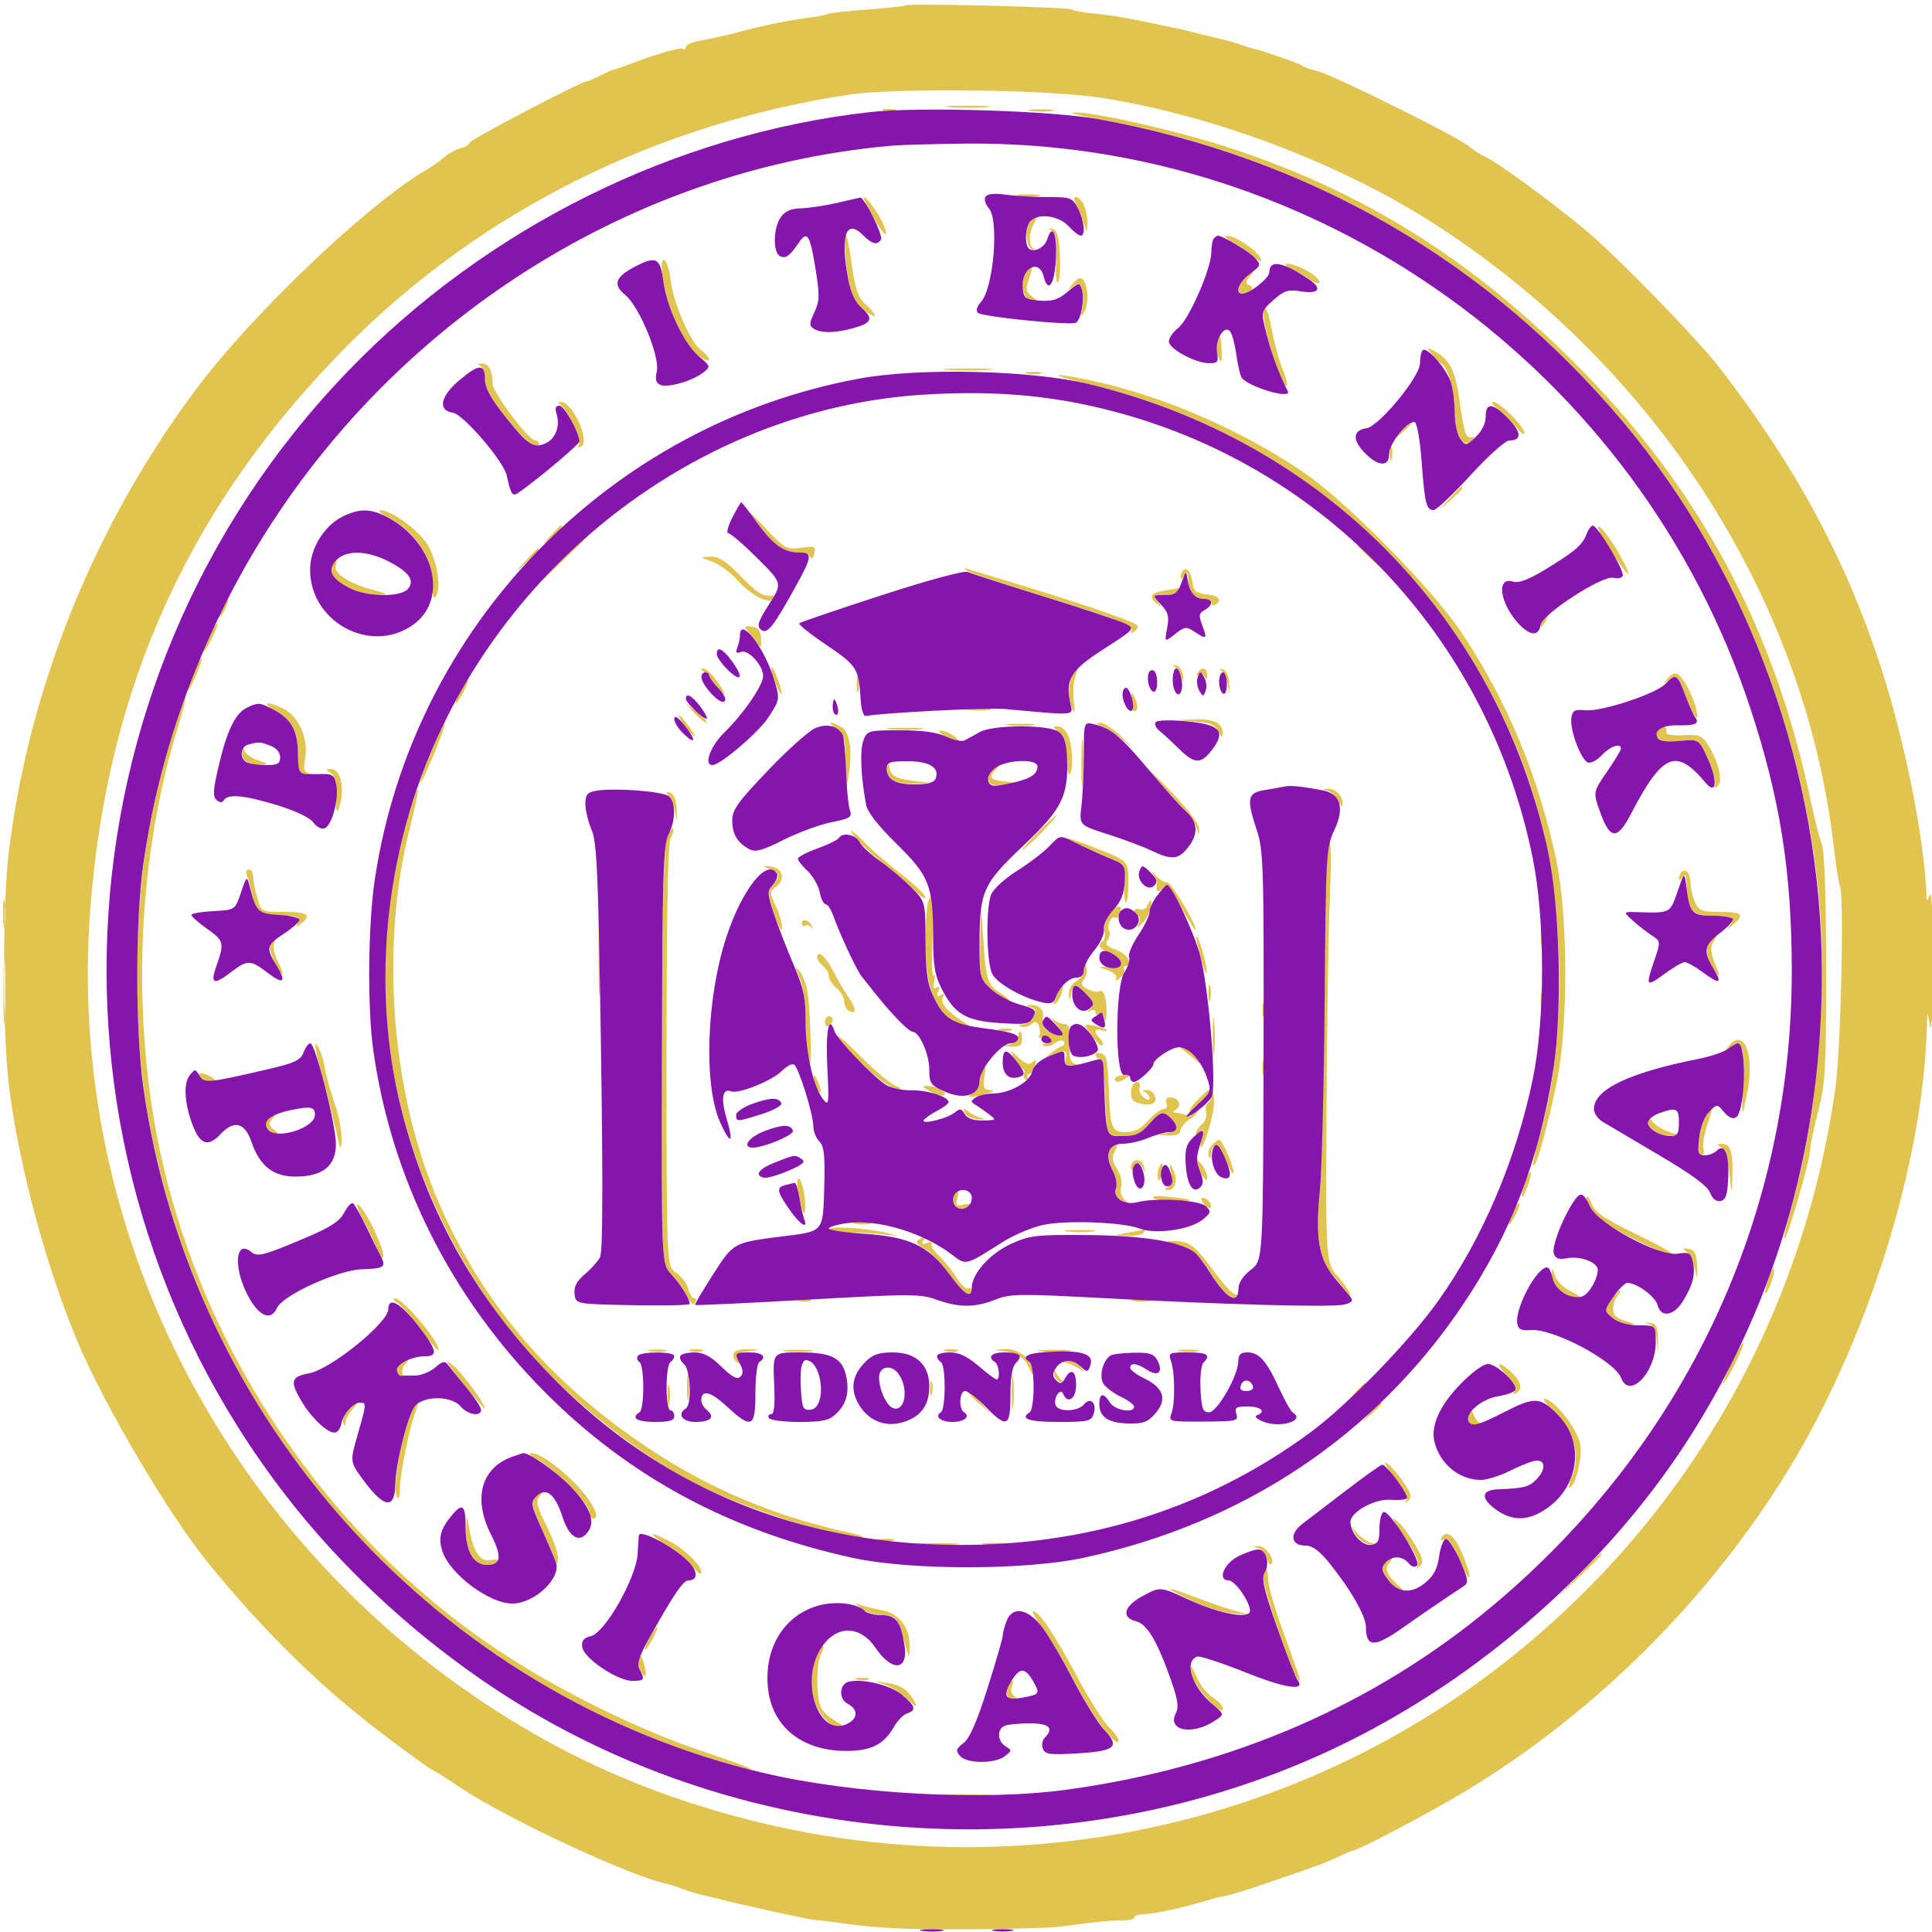<svg xmlns="http://www.w3.org/2000/svg" width="50" height="50" viewBox="0 0 499 500" version="1.1"><path d="M 233.910 1.386 C 233.685 1.590, 229.234 2.075, 224.021 2.462 C 218.807 2.848, 214.244 3.349, 213.879 3.575 C 213.514 3.800, 211.705 4.182, 209.858 4.424 C 203.471 5.260, 196.887 6.604, 189.750 8.528 C 187.432 9.153, 184.223 9.855, 180.250 10.607 C 178.463 10.946, 177 11.649, 177 12.170 C 177 12.692, 176.642 12.897, 176.204 12.626 C 175.485 12.182, 168.493 14.225, 162 16.778 C 160.625 17.318, 159.158 17.805, 158.740 17.860 C 158.321 17.915, 156.638 18.653, 155 19.500 C 153.362 20.347, 151.785 21.020, 151.497 20.994 C 150.270 20.886, 121 36.206, 121 36.957 C 121 37.411, 119.979 38.040, 118.730 38.353 C 117.482 38.666, 115.546 39.728, 114.429 40.711 C 113.312 41.695, 111.296 43.135, 109.949 43.912 C 94.844 52.618, 64.764 81.259, 50.155 100.846 C 24.025 135.881, 7.194 177.378, 1.827 220 C 0.132 233.464, 0.119 267.438, 1.805 281 C 4.392 301.810, 11.648 328.671, 19.905 348 C 27.059 364.750, 43.548 392.512, 53.706 404.911 C 68.595 423.085, 82.934 437.036, 99.564 449.527 C 105.769 454.187, 111.045 458, 111.290 458 C 111.535 458, 114.832 460.078, 118.618 462.617 C 130.545 470.617, 162.713 485.626, 171.976 487.512 C 172.814 487.683, 174.749 488.306, 176.276 488.896 C 177.803 489.487, 180.053 490.179, 181.276 490.434 C 182.499 490.689, 184.400 491.143, 185.500 491.442 C 189.870 492.633, 208.591 496.746, 210 496.825 C 210.825 496.871, 213.075 497.133, 215 497.406 C 226.484 499.040, 232.453 499.365, 250 499.310 C 260.725 499.276, 271.750 498.932, 274.500 498.545 C 282.745 497.383, 287.347 496.926, 290.250 496.980 C 291.762 497.009, 293 496.687, 293 496.266 C 293 495.845, 294.012 495.458, 295.250 495.406 C 298.055 495.288, 303.276 494.257, 308.500 492.788 C 310.700 492.169, 312.950 491.538, 313.500 491.384 C 314.050 491.231, 315.642 490.865, 317.037 490.572 C 318.432 490.278, 322.257 489.111, 325.537 487.977 C 328.817 486.843, 334.200 484.987, 337.500 483.853 C 340.800 482.718, 344.733 481.153, 346.240 480.375 C 347.746 479.596, 349.211 478.972, 349.494 478.988 C 350.695 479.054, 369.282 469.262, 378.500 463.708 C 412.306 443.336, 441.925 413.845, 462.569 380 C 482.850 346.750, 497.089 301.310, 498.134 266.500 C 498.284 261.500, 498.284 261.500, 499.002 265.500 C 499.408 267.759, 499.739 260.796, 499.763 249.500 C 499.787 237.960, 499.453 230.346, 498.973 231.500 C 498.141 233.500, 498.141 233.500, 498.062 231.500 C 497.477 216.595, 492.276 190.847, 486.008 171.831 C 476.931 144.289, 464.310 120.921, 444.782 95.500 C 438.876 87.811, 418.037 66.381, 409.776 59.500 C 401.145 52.311, 387.033 41.979, 384 40.628 C 382.625 40.016, 380.677 38.769, 379.670 37.859 C 377.214 35.636, 344.289 19.295, 340.500 18.418 C 338.850 18.037, 337.050 17.396, 336.500 16.994 C 335.560 16.309, 326.346 13.112, 323.706 12.556 C 323.043 12.416, 321.825 12.021, 321 11.678 C 320.175 11.334, 317.475 10.579, 315 9.998 C 312.525 9.418, 309.600 8.696, 308.500 8.393 C 307.400 8.090, 305.600 7.661, 304.500 7.439 C 303.400 7.217, 300.250 6.556, 297.500 5.970 C 290.726 4.526, 287.283 3.963, 282.193 3.467 C 279.825 3.237, 277.462 2.785, 276.943 2.465 C 275.905 1.823, 234.570 0.787, 233.910 1.386 M 219.048 24.530 C 169.369 32.077, 124.303 54.556, 89.935 88.933 C 48.894 129.983, 27.249 177.254, 22.857 235.422 C 16.872 314.682, 54.286 391.898, 121.122 438.224 C 143.407 453.670, 166.566 464.169, 193.427 471.001 C 261.355 488.279, 333.690 473.305, 388.401 430.639 C 435.653 393.790, 466.149 340.967, 474.505 281.500 C 475.936 271.316, 476.815 231.130, 475.648 229.238 C 475.398 228.832, 474.658 224, 474.004 218.500 C 466.472 155.113, 428.524 95.688, 372 58.766 C 347.555 42.798, 314.884 30.240, 285.222 25.411 C 271.394 23.160, 231.559 22.629, 219.048 24.530 M 245.250 27.735 C 247.863 27.941, 252.137 27.941, 254.750 27.735 C 257.363 27.529, 255.225 27.360, 250 27.360 C 244.775 27.360, 242.637 27.529, 245.250 27.735 M 228.269 28.693 C 229.242 28.947, 230.592 28.930, 231.269 28.656 C 231.946 28.382, 231.150 28.175, 229.500 28.195 C 227.850 28.215, 227.296 28.439, 228.269 28.693 M 266.250 28.716 C 267.762 28.945, 270.238 28.945, 271.750 28.716 C 273.262 28.487, 272.025 28.300, 269 28.300 C 265.975 28.300, 264.738 28.487, 266.250 28.716 M 284.500 30.980 C 338.114 40.684, 384.788 67.757, 419.760 109.438 C 447.086 142.007, 465.160 185.141, 469.945 229.211 C 472.790 255.402, 469.952 289.102, 462.861 313.346 C 461.759 317.111, 461.053 320.386, 461.291 320.624 C 461.878 321.212, 468.013 300.028, 468.006 297.438 C 468.003 296.304, 468.926 291.841, 470.058 287.520 C 471.911 280.446, 472.114 276.762, 472.097 250.500 C 472.085 231.572, 471.688 220.311, 470.967 218.418 C 470.355 216.813, 468.997 211.450, 467.948 206.500 C 458.460 161.740, 438.809 125.555, 406.577 93.491 C 379.871 66.925, 352.495 49.816, 318.676 38.556 C 305.375 34.127, 282.708 28.928, 277.385 29.085 C 275.798 29.132, 279 29.984, 284.500 30.980 M 263.264 50.718 C 264.784 50.947, 267.034 50.941, 268.264 50.704 C 269.494 50.467, 268.250 50.279, 265.500 50.286 C 262.750 50.294, 261.744 50.488, 263.264 50.718 M 223.022 51.124 C 223.010 51.467, 224.177 53.853, 225.615 56.426 C 228.302 61.235, 229.822 62.139, 228.073 57.889 C 227.041 55.381, 223.061 50.050, 223.022 51.124 M 278.103 53.192 C 278.748 54.397, 279.625 56.534, 280.052 57.942 C 280.828 60.500, 280.828 60.500, 280.914 57.684 C 281.011 54.516, 279.441 51, 277.930 51 C 277.316 51, 277.382 51.846, 278.103 53.192 M 266.050 57.440 C 264.555 59.241, 265.064 64.259, 266.775 64.598 C 267.476 64.737, 267.589 64.621, 267.025 64.342 C 265.705 63.687, 265.710 60.410, 267.035 57.934 C 268.255 55.656, 267.743 55.399, 266.050 57.440 M 271.841 59.789 C 272.797 60.460, 273.084 62.626, 272.841 67.320 C 272.654 70.944, 272.861 73.546, 273.302 73.103 C 273.742 72.660, 273.967 69.453, 273.802 65.978 C 273.583 61.391, 273.089 59.548, 272 59.253 C 270.800 58.929, 270.768 59.036, 271.841 59.789 M 218.383 66.909 C 219.122 75.199, 220.439 78.601, 223.750 80.770 C 226.736 82.726, 226.614 81.650, 223.524 78.785 C 221.551 76.955, 220.822 74.865, 219.938 68.495 C 218.516 58.263, 217.522 57.248, 218.383 66.909 M 318.500 62.662 C 320.150 63.531, 322.574 65.201, 323.887 66.372 C 325.504 67.813, 326.125 68.016, 325.810 67 C 325.221 65.096, 319.218 60.987, 317.102 61.040 C 316.181 61.063, 316.775 61.752, 318.500 62.662 M 171.062 72.221 C 172.082 79.549, 176.541 89.285, 180.072 91.895 C 181.683 93.086, 183 93.622, 183 93.087 C 183 92.551, 182.109 91.489, 181.020 90.727 C 178.273 88.802, 173.760 78.498, 173.072 72.579 C 172.757 69.873, 172.011 67.497, 171.413 67.300 C 170.663 67.053, 170.554 68.573, 171.062 72.221 M 332.434 68.893 C 332.810 69.502, 333.585 70, 334.155 70 C 334.725 70, 336.498 70.931, 338.096 72.068 C 339.693 73.206, 341 73.666, 341 73.091 C 341 71.856, 337.474 69.500, 334.125 68.497 C 332.500 68.010, 331.966 68.135, 332.434 68.893 M 265.050 70.440 C 263.204 72.664, 264.137 77.420, 266.500 77.831 C 268.451 78.171, 268.453 78.144, 266.599 76.743 C 264.966 75.509, 264.853 74.860, 265.797 72.153 C 267.011 68.671, 266.841 68.282, 265.050 70.440 M 321.655 71.829 C 319.617 74.081, 319.518 76, 321.441 76 C 323.352 76, 324.353 74.285, 322.756 73.748 C 321.772 73.417, 321.797 72.965, 322.872 71.663 C 324.735 69.406, 323.723 69.544, 321.655 71.829 M 276.872 73.750 C 275.644 75.317, 275.674 75.364, 277.166 74.197 C 278.592 73.082, 278.929 73.200, 279.506 75.020 C 279.877 76.188, 279.901 78.349, 279.560 79.822 C 279.096 81.822, 279.196 82.120, 279.954 81 C 281.648 78.497, 280.970 72, 279.015 72 C 278.592 72, 277.627 72.787, 276.872 73.750 M 326.638 79.777 C 325.392 81.793, 331.105 101.228, 332.526 99.807 C 332.801 99.532, 332.299 97.567, 331.411 95.441 C 330.522 93.314, 329.255 88.645, 328.594 85.065 C 327.902 81.315, 327.073 79.073, 326.638 79.777 M 314.340 88.555 C 314.012 89.411, 314.208 91.098, 314.775 92.305 C 315.676 94.224, 315.787 94.029, 315.653 90.754 C 315.485 86.637, 315.236 86.221, 314.340 88.555 M 370 91.586 C 370.825 92.639, 372.045 93.850, 372.711 94.278 C 374.384 95.353, 375.988 101.595, 375.994 107.059 C 376.001 112.552, 378.155 116.213, 380.183 114.179 C 381.273 113.085, 381.248 112.913, 380.042 113.179 C 378.916 113.427, 378.309 111.488, 377.381 104.678 C 376.166 95.758, 374.827 93.042, 370.511 90.744 C 368.639 89.747, 368.604 89.805, 370 91.586 M 123.750 94.662 C 124.438 94.940, 125 96.528, 125 98.192 C 125 100.325, 126.503 103.106, 130.101 107.627 C 135.126 113.941, 139 117.167, 139 115.035 C 139 114.466, 138.570 114, 138.045 114 C 136.348 114, 127 101.599, 127 99.346 C 127 95.948, 125.939 93.993, 124.143 94.079 C 123.105 94.129, 122.961 94.344, 123.750 94.662 M 244.750 95.737 C 247.637 95.939, 252.363 95.939, 255.250 95.737 C 258.137 95.535, 255.775 95.370, 250 95.370 C 244.225 95.370, 241.863 95.535, 244.750 95.737 M 265.250 96.689 C 266.212 96.941, 267.788 96.941, 268.750 96.689 C 269.712 96.438, 268.925 96.232, 267 96.232 C 265.075 96.232, 264.288 96.438, 265.250 96.689 M 281.500 99.478 C 334.289 111.824, 377.165 150.246, 394.822 201.030 C 404.526 228.938, 405.776 267.302, 397.862 294.346 C 396.760 298.111, 396.074 301.407, 396.337 301.670 C 397.003 302.336, 399.807 292.390, 402.304 280.500 C 405.423 265.650, 405.350 236.732, 402.156 222 C 397.491 200.481, 389.567 181.521, 377.873 163.895 C 370.256 152.414, 348.017 129.830, 336.823 122.209 C 320.586 111.153, 300.079 102.303, 281.775 98.453 C 270.736 96.130, 270.526 96.912, 281.500 99.478 M 144.618 104.765 C 146.344 105.899, 150.028 114.145, 149.320 115.291 C 148.946 115.897, 149.191 116, 149.927 115.545 C 152.266 114.100, 147.661 103.977, 144.682 104.015 C 143.830 104.026, 143.812 104.236, 144.618 104.765 M 387.325 106.041 C 388.751 107.163, 390.837 109.249, 391.959 110.675 C 393.082 112.102, 394 112.714, 394 112.035 C 394 110.430, 387.570 104, 385.965 104 C 385.286 104, 385.898 104.918, 387.325 106.041 M 361.924 111.750 C 359.500 114.500, 359.500 114.500, 362.250 112.076 C 363.762 110.742, 365 109.505, 365 109.326 C 365 108.541, 364.190 109.180, 361.924 111.750 M 359.195 117.500 C 359.215 119.150, 359.439 119.704, 359.693 118.731 C 359.947 117.758, 359.930 116.408, 359.656 115.731 C 359.382 115.054, 359.175 115.850, 359.195 117.500 M 374.437 129.250 C 371.500 132.500, 371.500 132.500, 374.750 129.563 C 377.779 126.825, 378.460 126, 377.687 126 C 377.515 126, 376.052 127.463, 374.437 129.250 M 99.500 133.659 C 107.005 137.609, 111.128 143.667, 111.354 151.077 C 111.454 154.347, 111.773 155.363, 112.367 154.305 C 113.774 151.797, 112.424 144.242, 109.912 140.577 C 107.390 136.896, 100.553 131.975, 98.050 132.040 C 97.197 132.062, 97.850 132.791, 99.500 133.659 M 196.112 136.173 C 199.688 141.105, 202.561 143, 206.464 143 C 207.767 143, 209.017 143.551, 209.241 144.224 C 209.466 144.898, 209.898 144.498, 210.202 143.336 C 210.711 141.391, 210.442 141.265, 206.817 141.751 C 203.091 142.251, 202.607 141.990, 197.801 136.890 C 192.723 131.500, 192.723 131.500, 196.112 136.173 M 141.924 138.750 C 139.500 141.500, 139.500 141.500, 142.250 139.076 C 144.820 136.810, 145.459 136, 144.674 136 C 144.495 136, 143.258 137.238, 141.924 138.750 M 413.051 136.500 C 413.054 137.050, 414.844 140.190, 417.028 143.479 C 421.291 149.895, 422.227 150.236, 419.034 144.210 C 416.694 139.795, 413.042 135.088, 413.051 136.500 M 144.473 145.250 C 137.500 152.500, 137.500 152.500, 144.750 145.527 C 151.484 139.050, 152.457 138, 151.723 138 C 151.571 138, 148.308 141.262, 144.473 145.250 M 351 141.313 C 351 141.485, 352.462 142.948, 354.250 144.563 C 357.500 147.500, 357.500 147.500, 354.563 144.250 C 351.825 141.221, 351 140.540, 351 141.313 M 135.437 145.250 C 132.500 148.500, 132.500 148.500, 135.750 145.563 C 138.779 142.825, 139.460 142, 138.687 142 C 138.515 142, 137.052 143.463, 135.437 145.250 M 183.812 145.352 C 185.634 146.012, 188.559 148.156, 190.312 150.117 C 193.844 154.067, 198.555 156.529, 199.539 154.938 C 199.874 154.395, 199.778 154.015, 199.324 154.094 C 197.009 154.496, 195.535 153.584, 191.094 149 C 187.404 145.192, 185.564 144.018, 183.375 144.076 C 180.500 144.152, 180.500 144.152, 183.812 145.352 M 85.357 146.513 C 84.105 149.775, 90.956 154.061, 97.218 153.933 C 100.264 153.870, 100.166 153.775, 95.849 152.612 C 89.852 150.997, 85.683 148.270, 86.390 146.426 C 86.691 145.642, 86.712 145, 86.437 145 C 86.162 145, 85.676 145.681, 85.357 146.513 M 250 147.820 C 250.825 148.354, 259.150 151.138, 268.500 154.008 C 289.242 160.374, 293.179 161.902, 292.339 163.260 C 291.961 163.872, 292.172 164.012, 292.845 163.595 C 293.480 163.203, 294 162.482, 294 161.994 C 294 161.021, 275.221 154.747, 250 147.292 C 248.667 146.898, 248.667 146.957, 250 147.820 M 305.683 147.650 C 305.308 148.026, 305.007 148.821, 305.015 149.417 C 305.024 150.012, 305.467 149.825, 306 149 C 306.765 147.816, 306.973 148.036, 306.985 150.050 C 307.003 153.041, 308.671 155, 311.200 155 C 312.190 155, 313 155.477, 313 156.059 C 313 156.641, 313.450 156.840, 314 156.500 C 315.944 155.298, 314.960 154.123, 311.750 153.813 C 309.145 153.562, 308.434 153.004, 308.165 151 C 307.782 148.138, 306.681 146.652, 305.683 147.650 M 301.500 152.727 C 297.460 153.302, 296.550 154.398, 298.708 156.092 C 300.341 157.375, 300.379 157.345, 299.128 155.750 C 297.885 154.165, 298.045 154, 300.819 154 C 302.503 154, 304.160 153.550, 304.500 153 C 304.840 152.450, 304.979 152.067, 304.809 152.150 C 304.639 152.232, 303.150 152.492, 301.500 152.727 M 56.954 157.086 C 56.340 158.233, 56.026 159.360, 56.257 159.590 C 56.487 159.820, 57.189 158.882, 57.816 157.504 C 59.194 154.480, 58.523 154.154, 56.954 157.086 M 399.028 159.466 C 398.359 160.273, 397.966 161.383, 398.155 161.934 C 398.345 162.484, 399.020 161.824, 399.656 160.467 C 400.974 157.654, 400.783 157.351, 399.028 159.466 M 53.679 164.546 C 51.330 169.473, 51.661 170.311, 54.116 165.656 C 55.232 163.541, 55.968 161.634, 55.752 161.418 C 55.535 161.202, 54.603 162.610, 53.679 164.546 M 192.915 163.165 C 193.549 163.899, 194.632 165.318, 195.320 166.318 C 196.452 167.960, 196.561 167.864, 196.453 165.318 C 196.364 163.192, 195.773 162.418, 194.048 162.165 C 192.220 161.897, 191.993 162.097, 192.915 163.165 M 49.625 173.979 C 47.369 179.619, 47.716 180.458, 50.092 175.104 C 51.164 172.687, 51.864 170.530, 51.646 170.313 C 51.428 170.095, 50.519 171.745, 49.625 173.979 M 199.121 173 C 199.104 173.825, 199.708 175.850, 200.464 177.500 C 202.232 181.362, 202.258 179.566, 200.500 175 C 199.759 173.075, 199.138 172.175, 199.121 173 M 276.975 174.565 C 275.806 177.641, 275.824 180.784, 277.026 183.500 C 277.645 184.899, 277.751 184.298, 277.376 181.500 C 277.082 179.300, 277.316 176.262, 277.896 174.750 C 278.476 173.238, 278.725 172, 278.450 172 C 278.175 172, 277.512 173.154, 276.975 174.565 M 303.634 172.674 C 304.258 173.128, 305.016 174.400, 305.319 175.500 C 305.753 177.077, 305.830 176.988, 305.685 175.078 C 305.583 173.746, 304.825 172.475, 304 172.252 C 303.009 171.985, 302.885 172.128, 303.634 172.674 M 181.534 173.765 C 182.103 174.169, 183.566 175.798, 184.784 177.385 C 187.657 181.125, 187.682 179.841, 184.812 175.960 C 183.609 174.332, 182.146 173.007, 181.562 173.015 C 180.837 173.026, 180.829 173.264, 181.534 173.765 M 309.405 174.155 C 308.983 174.837, 309.128 175.039, 309.760 174.648 C 310.348 174.285, 311.057 174.553, 311.336 175.244 C 311.641 176.002, 311.873 175.806, 311.921 174.750 C 312.010 172.771, 310.483 172.410, 309.405 174.155 M 315.660 173.677 C 316.298 174.133, 317.036 175.855, 317.301 177.503 C 317.741 180.249, 317.770 180.213, 317.641 177.077 C 317.554 174.970, 316.923 173.499, 316 173.251 C 314.987 172.979, 314.877 173.117, 315.660 173.677 M 221.232 177 C 221.232 178.925, 221.438 179.713, 221.689 178.750 C 221.941 177.787, 221.941 176.213, 221.689 175.250 C 221.438 174.287, 221.232 175.075, 221.232 177 M 430.948 175.717 C 429.795 177.238, 429.802 177.317, 430.998 176.250 C 433.199 174.287, 433.718 174.684, 435.583 179.750 C 437.696 185.492, 439.432 187.761, 438.451 183.500 C 437.595 179.779, 434.848 174.783, 433.391 174.297 C 432.791 174.097, 431.692 174.736, 430.948 175.717 M 118.500 179 C 117.647 180.650, 117.174 182, 117.449 182 C 117.724 182, 118.647 180.650, 119.500 179 C 120.353 177.350, 120.826 176, 120.551 176 C 120.276 176, 119.353 177.350, 118.500 179 M 292.389 181.696 C 292.456 183.631, 292.862 184.531, 293.417 183.978 C 293.974 183.425, 293.930 182.167, 293.306 180.783 C 292.349 178.658, 292.286 178.721, 292.389 181.696 M 44.592 188.147 C 37.580 211.249, 35.043 228.229, 35.018 252.216 C 34.997 272.899, 36.692 286.840, 41.496 305.490 C 59.437 375.136, 112.680 432.107, 180.407 454.129 C 186.956 456.258, 193.031 457.982, 193.907 457.960 C 194.783 457.938, 189.425 455.915, 182 453.465 C 165.196 447.919, 144.029 437.502, 128.424 427.099 C 80.512 395.157, 46.850 341.902, 38.603 285 C 33.916 252.658, 36.384 217.911, 45.454 188.540 C 46.806 184.161, 47.736 180.403, 47.520 180.187 C 47.304 179.971, 45.986 183.553, 44.592 188.147 M 70.500 183.842 C 75.381 186.826, 76.494 188.852, 76.577 194.903 C 76.653 200.500, 76.653 200.500, 80.077 200.641 C 82.877 200.756, 82.986 200.697, 80.675 200.317 C 77.999 199.877, 77.884 199.648, 78.502 195.990 C 79.329 191.092, 76.827 185.479, 72.915 183.456 C 68.862 181.360, 66.943 181.667, 70.500 183.842 M 179.220 184.533 C 180.716 186.106, 182.119 187.193, 182.338 186.947 C 182.557 186.701, 181.333 185.414, 179.618 184.086 C 176.500 181.672, 176.500 181.672, 179.220 184.533 M 250.250 183.716 C 251.762 183.945, 254.238 183.945, 255.750 183.716 C 257.262 183.487, 256.025 183.300, 253 183.300 C 249.975 183.300, 248.738 183.487, 250.250 183.716 M 175.910 186.832 C 176.450 187.840, 177.676 189.302, 178.637 190.082 C 179.717 190.960, 179.475 190.261, 178.003 188.250 C 175.377 184.662, 174.392 183.995, 175.910 186.832 M 308.618 186.733 C 312.701 187.022, 313.952 187.541, 314.801 189.298 C 315.516 190.777, 315.887 190.991, 315.932 189.950 C 316.053 187.180, 313.730 185.995, 308.550 186.185 C 303.500 186.370, 303.500 186.370, 308.618 186.733 M 111.045 194.545 C 109.294 198.752, 108.030 202.364, 108.237 202.571 C 108.444 202.778, 110.035 199.494, 111.773 195.273 C 113.510 191.052, 114.774 187.440, 114.581 187.247 C 114.388 187.054, 112.797 190.338, 111.045 194.545 M 216.088 188.871 C 218.167 190.554, 218.388 191.531, 218.298 198.621 C 218.197 206.500, 218.197 206.500, 219.091 201 C 220.216 194.074, 219.458 189.316, 217.023 188.012 C 214.028 186.410, 213.570 186.831, 216.088 188.871 M 260.768 187.725 C 262.565 187.947, 265.265 187.943, 266.768 187.715 C 268.271 187.486, 266.800 187.304, 263.500 187.310 C 260.200 187.315, 258.971 187.502, 260.768 187.725 M 285 188.117 C 286.375 188.661, 289.094 190.545, 291.042 192.303 C 293.051 194.117, 292.752 193.661, 290.350 191.250 C 288.022 188.912, 285.303 187.029, 284.308 187.063 C 282.977 187.110, 283.159 187.388, 285 188.117 M 229.776 188.733 C 232.128 188.945, 235.728 188.942, 237.776 188.727 C 239.824 188.512, 237.900 188.339, 233.500 188.343 C 229.100 188.346, 227.424 188.522, 229.776 188.733 M 273.549 189.412 C 275.008 190.479, 275.483 192.045, 275.490 195.813 C 275.496 198.556, 275.837 200.594, 276.250 200.341 C 277.318 199.687, 277.178 193.599, 276.025 190.565 C 275.488 189.154, 274.277 188, 273.334 188 C 271.814 188, 271.839 188.162, 273.549 189.412 M 279.365 197.500 C 279.368 203, 279.536 205.122, 279.738 202.216 C 279.941 199.311, 279.939 194.811, 279.734 192.216 C 279.528 189.622, 279.363 192, 279.365 197.500 M 428.500 189 C 427.155 191.177, 429.337 192.222, 434.245 191.750 C 439.230 191.271, 439.230 191.271, 441.632 196.703 C 442.954 199.691, 443.732 202.624, 443.363 203.222 C 442.950 203.890, 443.158 204.020, 443.904 203.559 C 445.463 202.596, 444.452 197.599, 441.820 193.265 C 440.010 190.285, 439.486 190.048, 435.178 190.265 C 431.873 190.431, 430.573 190.133, 430.750 189.250 C 431.048 187.760, 429.381 187.575, 428.500 189 M 244 190.500 C 247.287 192.379, 248.911 192.400, 246.441 190.532 C 245.374 189.724, 243.825 189.065, 243 189.067 C 242.130 189.069, 242.550 189.671, 244 190.500 M 62.116 194.643 C 61.992 196.929, 63.810 198.064, 67.332 197.898 C 68.999 197.819, 68.761 197.558, 66.298 196.767 C 64.537 196.201, 62.902 195.010, 62.664 194.119 C 62.365 192.999, 62.196 193.161, 62.116 194.643 M 229.136 198.550 C 228.921 201.795, 230.997 203.013, 236.450 202.840 C 240.252 202.719, 240.635 202.591, 238 202.320 C 231.591 201.661, 230.147 201.039, 229.706 198.748 C 229.314 196.714, 229.259 196.695, 229.136 198.550 M 297.475 199.997 C 298.561 201.374, 301.558 204.750, 304.134 207.500 C 306.711 210.250, 309.033 213.400, 309.294 214.500 C 309.768 216.500, 309.768 216.500, 309.835 214.500 C 309.875 213.321, 306.945 209.419, 302.701 204.997 C 298.741 200.871, 296.389 198.621, 297.475 199.997 M 256.011 199.487 C 253.912 202.016, 255.420 203.749, 259.157 203.104 C 262.500 202.527, 262.500 202.527, 259.250 202.200 C 255.779 201.851, 255.280 201.120, 257.200 199.200 C 257.860 198.540, 258.140 198, 257.822 198 C 257.505 198, 256.689 198.669, 256.011 199.487 M 85 199.980 C 86.039 200.637, 86.476 202.532, 86.423 206.146 C 86.374 209.473, 86.620 210.664, 87.103 209.432 C 88.919 204.794, 87.827 198.990, 85.143 199.015 C 83.719 199.029, 83.700 199.157, 85 199.980 M 105.147 211.234 C 92.002 255.580, 100.451 301.637, 129 341.255 C 139.352 355.621, 159.401 372.939, 177 382.718 C 188.454 389.083, 215.793 398.225, 222.378 397.893 C 223.545 397.834, 222.475 397.348, 220 396.814 C 196.979 391.842, 177.845 383.078, 158.883 368.821 C 136.919 352.305, 121.513 332.402, 111.616 307.753 C 100.527 280.137, 98.133 243.639, 105.505 214.579 C 106.886 209.136, 107.855 204.521, 107.658 204.325 C 107.462 204.128, 106.332 207.237, 105.147 211.234 M 343.119 204.664 C 344.009 204.902, 345.216 206.087, 345.801 207.298 C 346.516 208.778, 346.887 208.992, 346.932 207.950 C 347.020 205.941, 345.023 203.968, 343.050 204.116 C 341.727 204.215, 341.737 204.295, 343.119 204.664 M 172.662 206.087 C 173.300 206.864, 174.037 208.850, 174.299 210.500 C 174.659 212.766, 174.742 212.540, 174.638 209.577 C 174.550 207.067, 173.960 205.478, 173 205.165 C 171.814 204.777, 171.743 204.970, 172.662 206.087 M 268 215.500 C 265.571 217.975, 263.809 220, 264.084 220 C 264.359 220, 266.571 217.975, 269 215.500 C 271.429 213.025, 273.191 211, 272.916 211 C 272.641 211, 270.429 213.025, 268 215.500 M 172.105 216.747 C 171.274 218.753, 170.903 234.961, 170.810 273.307 C 170.680 327.056, 170.680 327.056, 173.221 329.778 C 174.619 331.275, 176.425 333.802, 177.234 335.393 C 178.161 337.216, 178.967 337.863, 179.412 337.143 C 179.800 336.514, 179.690 336, 179.167 336 C 178.645 336, 177.936 334.881, 177.593 333.513 C 177.249 332.145, 175.850 330.293, 174.484 329.398 C 172 327.770, 172 327.770, 172 273.319 C 172 236.210, 172.344 218.225, 173.081 216.849 C 173.676 215.738, 173.961 214.628, 173.716 214.382 C 173.470 214.137, 172.745 215.201, 172.105 216.747 M 222.301 218.317 C 224.060 220.141, 227.075 222.779, 229 224.180 C 230.925 225.580, 233.963 228.222, 235.750 230.052 C 237.537 231.882, 239 232.857, 239 232.218 C 239 231.579, 236.215 228.906, 232.812 226.278 C 229.408 223.650, 225.214 220.037, 223.491 218.250 C 221.768 216.463, 220.075 215, 219.730 215 C 219.385 215, 220.542 216.493, 222.301 218.317 M 275.641 217.041 C 276.118 217.518, 279.656 219.175, 283.504 220.723 C 290.500 223.539, 290.500 223.539, 290.411 228.729 C 290.361 231.584, 290.604 233.745, 290.950 233.531 C 291.296 233.317, 291.561 230.820, 291.539 227.982 C 291.500 222.821, 291.500 222.821, 283.137 219.498 C 278.537 217.670, 275.164 216.564, 275.641 217.041 M 342.768 220.431 C 342.513 221.768, 342.207 240.780, 342.090 262.681 C 341.972 284.581, 341.472 305.706, 340.978 309.625 C 339.805 318.939, 340.992 326.314, 344.224 329.797 C 345.604 331.284, 347.229 333.400, 347.836 334.500 C 348.443 335.600, 348.953 335.953, 348.970 335.285 C 348.986 334.616, 347.560 332.429, 345.800 330.425 C 342.599 326.780, 342.599 326.780, 342.803 287.640 C 342.915 266.113, 343.291 241.637, 343.637 233.250 C 344.221 219.146, 343.905 214.486, 342.768 220.431 M 198.750 224.978 C 201.411 226.111, 201.523 226.765, 199.447 229.059 C 198.038 230.615, 198.078 231.323, 199.875 236.638 C 200.965 239.862, 201.889 241.503, 201.929 240.284 C 201.968 239.065, 201.221 236.435, 200.270 234.439 C 198.616 230.972, 198.620 230.751, 200.357 229.481 C 202.876 227.639, 202.069 224.557, 198.990 224.260 C 196.532 224.023, 196.529 224.032, 198.750 224.978 M 297.792 226.076 C 298.502 226.996, 299.011 228.144, 298.923 228.625 C 298.553 230.651, 299.088 231.172, 300.414 230.072 C 301.571 229.112, 302.475 230.042, 305.398 235.199 C 307.362 238.665, 308.976 241.131, 308.985 240.679 C 309.017 238.942, 302.451 228.042, 301.546 228.331 C 301.021 228.499, 299.671 227.684, 298.546 226.519 C 297.421 225.355, 297.081 225.155, 297.792 226.076 M 63.463 226.750 C 63.835 227.713, 64.397 229.850, 64.711 231.500 C 65.587 236.108, 66.807 237, 72.229 237 C 76.440 237, 77.116 237.255, 76.584 238.641 C 76.057 240.014, 76.204 240.076, 77.477 239.019 C 80.207 236.753, 79.101 236, 73.047 236 C 67.094 236, 67.094 236, 66.053 232.250 C 65.480 230.188, 65.009 227.713, 65.006 226.750 C 65.003 225.787, 64.502 225, 63.893 225 C 63.247 225, 63.068 225.730, 63.463 226.750 M 434.639 225.694 C 434.288 226.046, 434.007 226.821, 434.015 227.417 C 434.024 228.012, 434.467 227.825, 435 227 C 435.719 225.887, 435.973 226.484, 435.985 229.316 C 436.010 235.568, 437.324 237, 443.035 237 C 448.167 237, 448.889 237.588, 446.750 240.023 C 446.063 240.806, 446.512 240.602, 447.750 239.568 C 451.150 236.730, 450.518 236, 444.661 236 C 439.909 236, 439.193 235.719, 438.161 233.453 C 437.522 232.052, 437 229.829, 437 228.512 C 437 226.043, 435.765 224.568, 434.639 225.694 M 154.411 247 C 154.411 256.625, 154.561 260.563, 154.745 255.750 C 154.928 250.937, 154.928 243.062, 154.745 238.250 C 154.561 233.438, 154.411 237.375, 154.411 247 M 0.310 236.500 C 0.315 239.800, 0.502 241.029, 0.725 239.232 C 0.947 237.435, 0.943 234.735, 0.715 233.232 C 0.486 231.729, 0.304 233.200, 0.310 236.500 M 239.720 233.332 C 239.324 234.339, 239.010 239.289, 239.022 244.332 C 239.052 256.939, 242.179 263.561, 249 265.459 C 251.272 266.091, 251.227 265.980, 248.500 264.239 C 244.477 261.671, 242.670 259.344, 243.568 257.889 C 244.071 257.076, 243.883 256.954, 242.985 257.510 C 242.015 258.109, 241.836 257.868, 242.319 256.612 C 242.759 255.464, 242.598 255.131, 241.831 255.604 C 241.051 256.086, 240.865 255.623, 241.249 254.155 C 241.560 252.968, 241.493 252.195, 241.102 252.437 C 240.710 252.679, 240.578 248.946, 240.808 244.142 C 241.037 239.338, 241.049 234.528, 240.833 233.454 C 240.462 231.605, 240.402 231.599, 239.720 233.332 M 296.386 234.437 C 296.083 235.227, 295.197 235.629, 294.417 235.330 C 293.638 235.031, 293 235.284, 293 235.893 C 293 236.502, 293.436 237, 293.969 237 C 294.501 237, 294.639 237.787, 294.275 238.750 C 293.685 240.307, 293.779 240.335, 295.125 239 C 295.957 238.175, 296.903 236.488, 297.226 235.250 C 297.874 232.765, 297.257 232.167, 296.386 234.437 M 253.178 243.349 C 253 253.171, 253.008 253.205, 256.106 256.099 C 257.814 257.694, 259.726 258.988, 260.356 258.973 C 260.985 258.959, 260.273 258.186, 258.774 257.256 C 255.040 254.941, 254.681 253.874, 253.974 243 C 253.356 233.500, 253.356 233.500, 253.178 243.349 M 286.519 236.611 C 285.585 238.037, 285.043 240.058, 285.316 241.101 C 285.589 242.144, 285.404 243.250, 284.906 243.558 C 283.314 244.542, 283.921 245.477, 287.048 246.861 C 290.762 248.505, 290.367 250.578, 286.395 250.290 C 283.500 250.080, 283.500 250.080, 286.256 251.125 C 287.941 251.764, 288.741 252.624, 288.314 253.335 C 287.930 253.976, 288.372 253.887, 289.297 253.137 C 290.222 252.387, 290.731 251.374, 290.430 250.887 C 290.129 250.399, 290.284 250, 290.774 250 C 293.092 250, 291.294 246.874, 288.367 245.816 C 285.873 244.914, 285.325 244.314, 286.120 243.355 C 286.699 242.658, 286.907 241.659, 286.583 241.134 C 285.808 239.881, 286.982 236.871, 288 237.500 C 288.435 237.769, 289.043 237.331, 289.352 236.526 C 290.362 233.893, 288.259 233.956, 286.519 236.611 M 207 238.976 C 207 239.604, 207.412 239.864, 207.915 239.553 C 208.418 239.242, 209.059 239.452, 209.340 240.019 C 209.620 240.586, 209.743 240.504, 209.613 239.838 C 209.302 238.252, 207 237.492, 207 238.976 M 398.252 242.500 C 398.263 244.700, 398.468 245.482, 398.707 244.238 C 398.946 242.994, 398.937 241.194, 398.687 240.238 C 398.437 239.282, 398.241 240.300, 398.252 242.500 M 309.124 242.500 C 309.077 243.050, 309.665 245.750, 310.430 248.500 C 311.195 251.250, 311.827 252.600, 311.834 251.500 C 311.847 249.371, 309.269 240.808, 309.124 242.500 M 442.011 243.487 C 440.598 245.189, 441.209 248.585, 443.452 251.500 C 444.787 253.236, 444.779 252.976, 443.391 249.532 C 442.173 246.512, 442.057 245.139, 442.904 243.782 C 444.255 241.618, 443.711 241.438, 442.011 243.487 M 0.395 256.500 C 0.396 264.200, 0.553 267.218, 0.743 263.206 C 0.934 259.195, 0.932 252.895, 0.741 249.206 C 0.549 245.518, 0.393 248.800, 0.395 256.500 M 69.396 244.410 C 68.884 245.744, 71.485 252, 72.551 252 C 72.826 252, 72.332 250.609, 71.453 248.910 C 70.574 247.210, 70.099 245.185, 70.396 244.410 C 70.694 243.634, 70.712 243, 70.437 243 C 70.162 243, 69.694 243.634, 69.396 244.410 M 211 247.878 C 211 248.360, 211.675 249.315, 212.500 250 C 213.325 250.685, 214 251.869, 214 252.632 C 214 253.395, 214.900 254.790, 216 255.732 C 217.100 256.674, 218 258.218, 218 259.163 C 218 260.109, 218.480 261.179, 219.067 261.541 C 221.112 262.805, 221.204 261.095, 219.240 258.308 C 218.151 256.763, 216.293 253.588, 215.110 251.250 C 213.166 247.408, 211 245.631, 211 247.878 M 463.286 251.500 C 463.294 254.250, 463.488 255.256, 463.718 253.736 C 463.947 252.216, 463.941 249.966, 463.704 248.736 C 463.467 247.506, 463.279 248.750, 463.286 251.500 M 280.116 250.715 C 280.052 251.933, 279.100 253.411, 278 254 C 276.834 254.624, 276.057 255.994, 276.136 257.285 C 276.272 259.500, 276.272 259.500, 276.706 257.250 C 277.250 254.426, 277.941 254.445, 280.705 257.362 C 282.447 259.200, 282.657 259.963, 281.705 260.991 C 280.761 262.011, 280.771 262.141, 281.750 261.588 C 282.438 261.200, 283 261.385, 283 262 C 283 262.615, 283.416 262.861, 283.924 262.547 C 284.433 262.233, 285.055 262.769, 285.308 263.738 C 285.561 264.707, 285.820 264.074, 285.884 262.332 C 286.024 258.502, 285.109 255.815, 283.916 256.552 C 283.435 256.849, 282.103 256.590, 280.956 255.977 C 279.323 255.103, 279.120 254.561, 280.018 253.478 C 280.649 252.718, 280.955 251.287, 280.699 250.298 C 280.327 248.865, 280.208 248.950, 280.116 250.715 M 206.505 253.218 C 207.383 255.402, 208.029 260.353, 208.070 265.218 C 208.109 269.773, 208.483 274.374, 208.901 275.443 C 209.677 277.425, 209.310 262.013, 208.449 256.424 C 208.188 254.732, 207.307 252.482, 206.492 251.424 C 205.193 249.738, 205.194 249.960, 206.505 253.218 M 312.232 257 C 312.232 258.925, 312.438 259.712, 312.689 258.750 C 312.941 257.788, 312.941 256.212, 312.689 255.250 C 312.438 254.287, 312.232 255.075, 312.232 257 M 273.314 256.750 C 272.972 257.712, 272.466 258.907, 272.191 259.405 C 271.916 259.902, 272.156 260.022, 272.725 259.670 C 273.767 259.026, 275.189 255, 274.375 255 C 274.134 255, 273.657 255.787, 273.314 256.750 M 398.232 259 C 398.232 260.925, 398.438 261.712, 398.689 260.750 C 398.941 259.788, 398.941 258.212, 398.689 257.250 C 398.438 256.288, 398.232 257.075, 398.232 259 M 326.195 261.500 C 326.215 263.150, 326.439 263.704, 326.693 262.731 C 326.947 261.758, 326.930 260.408, 326.656 259.731 C 326.382 259.054, 326.175 259.850, 326.195 261.500 M 266.246 260.689 C 267.634 261.052, 267.781 261.541, 266.961 263.073 C 266.394 264.133, 265.158 265.036, 264.215 265.079 C 263.118 265.129, 262.963 265.344, 263.784 265.673 C 264.490 265.957, 265.675 265.685, 266.417 265.069 C 267.445 264.216, 267.914 264.334, 268.386 265.565 C 268.727 266.453, 268.757 267.585, 268.451 268.079 C 268.146 268.573, 268.549 268.727, 269.347 268.420 C 270.145 268.114, 271.095 268.344, 271.458 268.932 C 271.829 269.532, 271.326 270.035, 270.309 270.079 C 269.203 270.127, 268.999 270.358, 269.784 270.673 C 270.490 270.957, 271.738 270.632, 272.558 269.952 C 273.378 269.272, 274.375 269.066, 274.774 269.494 C 275.173 269.923, 275.001 270.453, 274.392 270.673 C 273.782 270.893, 272.432 271.756, 271.392 272.591 C 269.591 274.037, 269.605 274.060, 271.684 273.055 C 274.900 271.502, 275.876 271.757, 275.290 274 C 274.871 275.603, 275.237 275.977, 277.133 275.884 C 278.714 275.806, 278.941 275.621, 277.817 275.324 C 276.494 274.974, 276.173 273.825, 276.317 269.939 C 276.461 266.064, 276.166 264.998, 274.950 264.999 C 274.097 265, 272.754 264.438, 271.965 263.750 C 271.176 263.063, 271.614 263.738, 272.939 265.250 C 275.404 268.063, 274.467 268.856, 270.922 266.958 C 269.587 266.244, 269.112 265.169, 269.408 263.535 C 269.829 261.210, 268.342 259.850, 265.668 260.116 C 265.026 260.180, 265.286 260.437, 266.246 260.689 M 313.343 268.500 C 313.346 272.900, 313.522 274.576, 313.733 272.224 C 313.945 269.872, 313.942 266.272, 313.727 264.224 C 313.512 262.176, 313.339 264.100, 313.343 268.500 M 213 264.559 C 213 265.416, 213.450 265.840, 214 265.500 C 214.550 265.160, 215 264.459, 215 263.941 C 215 263.423, 214.550 263, 214 263 C 213.450 263, 213 263.702, 213 264.559 M 282.015 268.021 C 283.227 269.723, 284.477 270.857, 284.792 270.541 C 285.108 270.225, 284.834 269.434, 284.183 268.783 C 282.448 267.048, 282.741 265.970, 284.750 266.691 C 285.712 267.036, 286.218 267.002, 285.873 266.615 C 285.528 266.229, 284.023 265.690, 282.529 265.419 C 279.812 264.927, 279.812 264.927, 282.015 268.021 M 258.269 266.693 C 259.242 266.947, 260.592 266.930, 261.269 266.656 C 261.946 266.382, 261.150 266.175, 259.500 266.195 C 257.850 266.215, 257.296 266.439, 258.269 266.693 M 263 268.430 C 263 269.217, 261.988 270.056, 260.750 270.294 C 258.821 270.666, 258.892 270.747, 261.250 270.864 C 263.379 270.969, 264 270.548, 264 269 C 264 267.900, 263.775 267, 263.500 267 C 263.225 267, 263 267.644, 263 268.430 M 218.337 270.988 C 222.442 275.867, 229.996 282.005, 231.811 281.937 C 232.996 281.892, 232.806 281.595, 231.174 280.941 C 229.895 280.428, 226.146 277.306, 222.844 274.004 C 216.410 267.570, 214.237 266.116, 218.337 270.988 M 82.632 277.519 C 83.976 282.459, 85.688 289.200, 86.437 292.500 C 87.670 297.932, 87.809 298.143, 87.900 294.725 C 87.955 292.649, 87.145 288.516, 86.099 285.542 C 85.054 282.567, 83.896 278.345, 83.527 276.159 C 83.158 273.973, 82.256 271.364, 81.523 270.362 C 80.723 269.268, 81.166 272.130, 82.632 277.519 M 446.872 270.750 C 445.616 272.352, 445.654 272.379, 447.326 271.064 C 450.239 268.774, 451.181 271.400, 450.647 280.327 C 450.389 284.632, 450.322 288.007, 450.497 287.827 C 450.672 287.647, 451.283 284.958, 451.855 281.851 C 453.575 272.505, 450.634 265.953, 446.872 270.750 M 305.083 271.250 C 305.313 271.387, 306.850 272.625, 308.500 274 C 311.500 276.500, 311.500 276.500, 309.076 273.750 C 307.742 272.238, 306.205 271, 305.659 271 C 305.113 271, 304.854 271.113, 305.083 271.250 M 261.870 273.694 C 262.497 274.901, 263.466 276.170, 264.022 276.513 C 264.578 276.857, 264.793 277.526, 264.500 278 C 264.207 278.474, 264.494 279.187, 265.138 279.585 C 265.869 280.037, 266.041 279.876, 265.595 279.155 C 265.203 278.520, 265.306 278, 265.824 278 C 266.343 278, 267.019 277.035, 267.327 275.856 C 267.746 274.254, 267.600 274, 266.751 274.849 C 265.902 275.698, 264.996 275.419, 263.171 273.743 C 260.729 271.500, 260.729 271.500, 261.870 273.694 M 283 272.948 C 283 273.435, 283.464 273.988, 284.030 274.177 C 284.597 274.366, 285.214 277.891, 285.401 282.010 C 285.588 286.130, 285.800 290.512, 285.871 291.750 C 285.983 293.696, 286.553 294, 290.090 294 C 293.383 294, 294.694 293.415, 296.813 291 C 299.786 287.611, 300.547 287.404, 302.571 289.429 C 304.726 291.583, 304.302 292.821, 301.250 293.284 C 298.690 293.671, 298.725 293.711, 301.750 293.850 C 303.924 293.950, 305 293.542, 305 292.615 C 305 291.853, 306.139 290.483, 307.532 289.571 C 308.924 288.659, 309.835 287.542, 309.555 287.090 C 309.276 286.637, 309.937 285.462, 311.024 284.479 C 312.111 283.495, 313 283.183, 313 283.786 C 313 284.389, 312.592 285.134, 312.094 285.442 C 311.596 285.750, 311.402 286.820, 311.663 287.821 C 311.925 288.821, 311.433 290.226, 310.570 290.942 C 309.706 291.659, 309.007 292.752, 309.015 293.372 C 309.024 293.993, 309.510 293.825, 310.096 293 C 310.917 291.845, 311.024 292.132, 310.562 294.250 C 309.495 299.139, 310.896 297.166, 312.563 291.431 C 313.454 288.368, 313.917 284.806, 313.593 283.515 C 313.004 281.167, 313.004 281.167, 309.752 284.334 C 307.713 286.319, 306.873 287.815, 307.500 288.344 C 308.076 288.831, 307.723 288.937, 306.668 288.594 C 305.661 288.267, 304.311 287.993, 303.668 287.985 C 302.932 287.975, 303.010 287.646, 303.878 287.096 C 305.531 286.050, 304.509 284, 302.334 284 C 301.369 284, 301.003 284.565, 301.362 285.500 C 301.692 286.360, 301.382 287, 300.634 287 C 299.917 287, 298.128 288.350, 296.658 290 C 294.802 292.083, 293.060 293, 290.961 293 C 287.392 293, 286.915 292.055, 286.575 284.307 C 286.113 273.782, 286.013 273.219, 284.500 272.638 C 283.675 272.322, 283 272.461, 283 272.948 M 326.195 276.500 C 326.215 278.150, 326.439 278.704, 326.693 277.731 C 326.947 276.758, 326.930 275.408, 326.656 274.731 C 326.382 274.054, 326.175 274.850, 326.195 276.500 M 253.667 276.667 C 253.300 277.033, 253 278.361, 253 279.617 C 253 280.873, 252.213 282.359, 251.250 282.920 C 249.094 284.176, 251.189 284.221, 255 283 C 256.862 282.404, 257.025 282.174, 255.637 282.100 C 254.149 282.020, 253.862 281.395, 254.213 279 C 254.689 275.759, 254.667 275.666, 253.667 276.667 M 51 278.125 C 51 279.237, 53.512 280.334, 54.934 279.844 C 55.484 279.655, 54.824 278.980, 53.467 278.344 C 52.088 277.698, 51 277.601, 51 278.125 M 210.086 279 C 210.055 279.825, 210.467 281.175, 211 282 C 212.181 283.828, 212.181 282.249, 211 279.500 C 210.433 278.181, 210.122 278.011, 210.086 279 M 288 279.213 C 288 280.256, 289.159 280.185, 290.987 279.029 C 292.156 278.290, 291.996 278.125, 290.237 278.257 C 289.007 278.350, 288 278.780, 288 279.213 M 292.231 282.484 C 292.075 284.367, 292.613 285.116, 294.456 285.578 C 295.793 285.914, 297.342 285.907, 297.899 285.562 C 299.391 284.640, 298.053 281.987, 296.143 282.079 C 295.105 282.129, 294.961 282.344, 295.750 282.662 C 296.438 282.940, 297 283.634, 297 284.206 C 297 284.820, 296.367 284.720, 295.454 283.962 C 294.604 283.257, 294.140 282.077, 294.423 281.340 C 294.706 280.603, 294.375 280, 293.687 280 C 292.999 280, 292.344 281.118, 292.231 282.484 M 240.399 282.524 C 241.993 283.355, 243.555 283.778, 243.870 283.464 C 244.700 282.633, 241.836 281.032, 239.500 281.021 C 237.902 281.014, 238.082 281.316, 240.399 282.524 M 249.164 288 C 249.434 288.825, 250.970 289.581, 252.577 289.679 C 254.413 289.792, 254.757 289.659, 253.500 289.322 C 252.400 289.026, 250.864 288.271, 250.087 287.642 C 248.977 286.745, 248.780 286.821, 249.164 288 M 441 288.501 C 439.380 290.452, 438.384 299, 439.776 299 C 440.346 299, 440.601 298.190, 440.342 297.201 C 440.083 296.211, 440.523 293.511, 441.319 291.201 C 442.903 286.604, 442.862 286.257, 441 288.501 M 69 289.500 C 68.007 290.697, 68.007 291.303, 69 292.500 C 69.685 293.325, 70.752 293.986, 71.372 293.968 C 71.993 293.951, 71.646 293.290, 70.602 292.499 C 69.032 291.311, 68.923 290.797, 69.974 289.531 C 70.673 288.689, 71.020 288, 70.745 288 C 70.470 288, 69.685 288.675, 69 289.500 M 426 290.274 C 426 292.266, 429 294.032, 432.184 293.914 C 434.169 293.840, 434.072 293.700, 431.501 292.934 C 429.852 292.442, 427.939 291.270, 427.251 290.329 C 426.109 288.767, 426 288.762, 426 290.274 M 313.028 296.466 C 312.359 297.273, 312.043 298.510, 312.327 299.216 C 312.660 300.047, 312.870 299.903, 312.921 298.809 C 313.081 295.390, 315.020 296.011, 316.613 299.990 C 317.513 302.241, 318.438 303.895, 318.667 303.666 C 319.292 303.041, 315.902 295, 315.014 295 C 314.591 295, 313.697 295.660, 313.028 296.466 M 286.516 297.950 C 286.175 299.023, 286.571 301.204, 287.395 302.797 C 288.219 304.390, 288.650 306.624, 288.352 307.761 C 287.962 309.254, 288.464 310.146, 290.156 310.970 C 292.217 311.972, 292.294 311.943, 290.798 310.730 C 289.715 309.852, 289.302 308.559, 289.664 307.177 C 289.985 305.947, 289.517 303.912, 288.586 302.492 C 287.329 300.573, 287.192 299.510, 288.005 297.990 C 288.656 296.774, 288.694 296, 288.103 296 C 287.570 296, 286.856 296.878, 286.516 297.950 M 444.984 296.969 C 445.873 297.531, 446.717 300.232, 447.087 303.704 C 447.706 309.500, 447.706 309.500, 447.853 304.332 C 448.030 298.123, 447.336 295.995, 445.143 296.015 C 443.731 296.028, 443.709 296.163, 444.984 296.969 M 292.492 301.014 C 292.111 301.629, 292.070 302.403, 292.400 302.733 C 292.730 303.063, 293 302.808, 293 302.167 C 293 300.468, 294.772 300.737, 295.325 302.520 C 295.683 303.674, 295.761 303.634, 295.648 302.352 C 295.469 300.314, 293.452 299.459, 292.492 301.014 M 309.067 300.500 C 309.074 302.266, 311.926 306.638, 311.965 304.941 C 311.984 304.084, 311.339 302.509, 310.532 301.441 C 309.724 300.374, 309.065 299.950, 309.067 300.500 M 299.374 302.467 C 299.065 303.274, 299.004 304.511, 299.240 305.217 C 299.476 305.923, 299.906 305.262, 300.196 303.750 C 300.762 300.797, 300.295 300.068, 299.374 302.467 M 302.537 303.405 C 302.906 305.259, 302.643 306.611, 301.808 307.140 C 300.766 307.801, 300.760 307.972, 301.781 307.985 C 303.700 308.008, 304.409 305.181, 303.107 302.695 C 302.050 300.675, 302.004 300.731, 302.537 303.405 M 394.111 306.111 C 393.495 307.878, 393.166 309.499, 393.380 309.713 C 393.594 309.927, 394.273 308.656, 394.889 306.889 C 395.505 305.122, 395.834 303.501, 395.620 303.287 C 395.406 303.073, 394.727 304.344, 394.111 306.111 M 155.370 314 C 155.370 319.775, 155.535 322.137, 155.737 319.250 C 155.939 316.363, 155.939 311.637, 155.737 308.750 C 155.535 305.863, 155.370 308.225, 155.370 314 M 206.353 310.250 C 206.939 313.137, 207.591 314.668, 207.802 313.650 C 208.319 311.152, 207.108 305, 206.099 305 C 205.653 305, 205.767 307.363, 206.353 310.250 M 326.252 308.500 C 326.263 310.700, 326.468 311.482, 326.707 310.238 C 326.946 308.994, 326.937 307.194, 326.687 306.238 C 326.437 305.282, 326.241 306.300, 326.252 308.500 M 246.380 309.452 C 245.330 312.188, 248.935 314.532, 250.442 312.093 C 250.751 311.595, 250.031 311.441, 248.843 311.751 C 247.022 312.228, 246.772 311.979, 247.248 310.158 C 247.882 307.735, 247.239 307.212, 246.380 309.452 M 298.115 310.092 C 298.877 310.575, 301.525 310.941, 304 310.906 C 309.332 310.830, 308.388 310.349, 301.615 309.690 C 298.606 309.398, 297.262 309.552, 298.115 310.092 M 410.106 310.027 C 409.892 313.112, 413.361 316.161, 422.057 320.528 C 426.954 322.988, 431.757 324.996, 432.730 324.991 C 433.704 324.986, 429.550 322.589, 423.500 319.664 C 414.567 315.345, 412.285 313.797, 411.356 311.423 C 410.727 309.815, 410.165 309.187, 410.106 310.027 M 311.020 311.524 C 311.716 312.362, 312.491 312.842, 312.743 312.591 C 313.436 311.897, 312.027 310, 310.819 310 C 310.155 310, 310.231 310.574, 311.020 311.524 M 93.708 316.113 C 95.346 319.183, 97.013 322.776, 97.411 324.097 C 97.809 325.419, 98.357 325.968, 98.628 325.317 C 99.250 323.826, 94.496 313.656, 92.340 311.868 C 91.395 311.083, 91.961 312.838, 93.708 316.113 M 391.162 313.543 C 389.487 317.220, 389.807 318.005, 391.618 314.662 C 392.464 313.100, 392.969 311.636, 392.741 311.407 C 392.512 311.179, 391.802 312.140, 391.162 313.543 M 220.762 316.707 C 222.006 316.946, 223.806 316.937, 224.762 316.687 C 225.718 316.437, 224.700 316.241, 222.500 316.252 C 220.300 316.263, 219.518 316.468, 220.762 316.707 M 214 318.168 C 214 318.625, 216.363 319.005, 219.250 319.011 C 222.137 319.017, 226.300 319.235, 228.500 319.496 C 232.500 319.969, 232.500 319.969, 229 319.091 C 223.887 317.809, 214 317.200, 214 318.168 M 275.750 318.723 C 277.538 318.945, 280.462 318.945, 282.250 318.723 C 284.038 318.502, 282.575 318.320, 279 318.320 C 275.425 318.320, 273.962 318.502, 275.750 318.723 M 291.500 319 C 287.500 319.716, 287.500 319.716, 291.191 319.858 C 293.221 319.936, 295.160 319.550, 295.500 319 C 295.840 318.450, 295.979 318.064, 295.809 318.142 C 295.639 318.220, 293.700 318.606, 291.500 319 M 237.231 320.836 C 236.315 321.418, 236.705 322.039, 238.634 323.071 C 240.103 323.857, 243.051 326.863, 245.184 329.750 C 248.869 334.737, 251 336.273, 251 333.941 C 251 333.359, 250.588 333.136, 250.085 333.447 C 249.582 333.758, 248.260 332.539, 247.148 330.739 C 246.035 328.939, 243.986 326.396, 242.593 325.088 C 241.201 323.780, 240.296 322.330, 240.583 321.866 C 240.869 321.402, 240.332 321.319, 239.388 321.681 C 238.224 322.128, 237.904 321.964, 238.395 321.170 C 239.240 319.803, 238.977 319.728, 237.231 320.836 M 303.791 321.984 C 307.864 322.949, 310.265 325.071, 313.465 330.530 C 315.790 334.497, 318.614 336.720, 319.810 335.524 C 320.098 335.236, 319.813 335, 319.178 335 C 318.543 335, 315.977 332.188, 313.475 328.750 C 308.744 322.247, 307.184 321.119, 303 321.173 C 300.967 321.199, 301.114 321.350, 303.791 321.984 M 435.850 323.817 C 436.592 324.325, 437.576 326.262, 438.036 328.121 C 438.872 331.500, 438.872 331.500, 438.686 327.508 C 438.539 324.365, 438.075 323.450, 436.500 323.205 C 435.012 322.972, 434.846 323.129, 435.850 323.817 M 401.115 329.500 C 401.069 330.600, 401.361 331.995, 401.765 332.600 C 402.724 334.037, 406.510 336.013, 408.184 335.952 C 408.908 335.926, 407.943 335.138, 406.041 334.202 C 404.007 333.201, 402.297 331.470, 401.891 330 C 401.338 328.001, 401.182 327.901, 401.115 329.500 M 457.111 331.111 C 456.495 332.878, 456.166 334.499, 456.380 334.713 C 456.594 334.927, 457.273 333.656, 457.889 331.889 C 458.505 330.122, 458.834 328.501, 458.620 328.287 C 458.406 328.073, 457.727 329.344, 457.111 331.111 M 416.323 336.629 C 414.655 339.176, 414.673 339.317, 416.911 341.129 C 418.182 342.158, 420.184 342.959, 421.361 342.910 C 422.887 342.845, 422.568 342.551, 420.250 341.881 C 417.813 341.177, 417 340.375, 417 338.671 C 417 337.422, 417.540 335.860, 418.200 335.200 C 418.860 334.540, 419.095 334, 418.723 334 C 418.351 334, 417.271 335.183, 416.323 336.629 M 102.292 337.103 C 103.277 337.677, 106.090 340.903, 108.542 344.273 C 110.994 347.643, 113 349.928, 113 349.350 C 113 346.914, 103.732 335.980, 101.711 336.030 C 101.045 336.047, 101.306 336.530, 102.292 337.103 M 206.269 336.693 C 207.242 336.947, 208.592 336.930, 209.269 336.656 C 209.946 336.382, 209.150 336.175, 207.500 336.195 C 205.850 336.215, 205.296 336.439, 206.269 336.693 M 292.762 336.707 C 294.006 336.946, 295.806 336.937, 296.762 336.687 C 297.718 336.437, 296.700 336.241, 294.500 336.252 C 292.300 336.263, 291.518 336.468, 292.762 336.707 M 426.196 342.620 C 427.315 342.954, 428.028 344.466, 428.294 347.070 C 428.696 351.015, 428.696 351.015, 428.598 346.766 C 428.518 343.289, 428.137 342.481, 426.500 342.316 C 425.045 342.170, 424.962 342.253, 426.196 342.620 M 447.705 352.528 C 446.229 355.538, 445.234 358, 445.494 358 C 446.167 358, 451.211 347.878, 450.762 347.429 C 450.557 347.224, 449.182 349.518, 447.705 352.528 M 167.762 349.707 C 169.006 349.946, 170.806 349.937, 171.762 349.687 C 172.718 349.437, 171.700 349.241, 169.500 349.252 C 167.300 349.263, 166.518 349.468, 167.762 349.707 M 178.269 349.693 C 179.242 349.947, 180.592 349.930, 181.269 349.656 C 181.946 349.382, 181.150 349.175, 179.500 349.195 C 177.850 349.215, 177.296 349.439, 178.269 349.693 M 189.446 350.087 C 189.077 350.685, 189.302 351.698, 189.946 352.337 C 190.840 353.224, 190.966 353.100, 190.479 351.819 C 189.974 350.493, 190.541 350.052, 193.170 349.729 C 196.500 349.320, 196.500 349.320, 193.309 349.160 C 191.554 349.072, 189.816 349.489, 189.446 350.087 M 202.750 349.723 C 204.537 349.945, 207.463 349.945, 209.250 349.723 C 211.037 349.502, 209.575 349.320, 206 349.320 C 202.425 349.320, 200.963 349.502, 202.750 349.723 M 244.269 349.693 C 245.242 349.947, 246.592 349.930, 247.269 349.656 C 247.946 349.382, 247.150 349.175, 245.500 349.195 C 243.850 349.215, 243.296 349.439, 244.269 349.693 M 259.500 349.738 C 262.994 350.249, 264.896 351.623, 266.048 354.465 C 266.620 355.875, 266.893 356.020, 266.937 354.939 C 267.052 352.102, 263.166 348.989, 259.711 349.150 C 256.500 349.300, 256.500 349.300, 259.500 349.738 M 268.728 349.722 C 270.503 349.943, 273.653 349.946, 275.728 349.730 C 277.802 349.513, 276.350 349.333, 272.500 349.328 C 268.650 349.324, 266.952 349.501, 268.728 349.722 M 304.750 349.706 C 305.988 349.944, 308.012 349.944, 309.250 349.706 C 310.488 349.467, 309.475 349.272, 307 349.272 C 304.525 349.272, 303.512 349.467, 304.750 349.706 M 103.250 352.662 C 101.674 353.298, 101.626 355.651, 103.170 356.605 C 103.938 357.080, 104.137 356.798, 103.748 355.786 C 103.423 354.938, 103.661 353.739, 104.278 353.122 C 105.466 351.934, 105.271 351.847, 103.250 352.662 M 115.532 353 C 116.894 355.333, 125 365.152, 125 364.469 C 125 363.343, 119.254 355.519, 116.945 353.500 C 115.629 352.350, 115.029 352.138, 115.532 353 M 275.500 352.724 C 276.600 352.994, 278.175 353.729, 279 354.358 C 280.305 355.351, 280.321 355.272, 279.128 353.750 C 278.373 352.788, 276.798 352.052, 275.628 352.116 C 273.607 352.226, 273.600 352.257, 275.500 352.724 M 389.422 355.919 C 391.122 357.693, 391.919 359.322, 391.455 360.073 C 390.964 360.868, 391.103 361.054, 391.845 360.595 C 393.634 359.490, 393.220 357.556, 390.686 355.174 C 387.234 351.932, 386.191 352.547, 389.422 355.919 M 177.300 359 C 177.300 362.025, 177.487 363.262, 177.716 361.750 C 177.945 360.238, 177.945 357.762, 177.716 356.250 C 177.487 354.738, 177.300 355.975, 177.300 359 M 261.328 360.500 C 261.333 364.350, 261.513 365.802, 261.730 363.728 C 261.946 361.653, 261.943 358.503, 261.722 356.728 C 261.501 354.952, 261.324 356.650, 261.328 360.500 M 272.268 355.417 C 272.395 356.472, 273.175 357.518, 274 357.743 C 274.965 358.006, 275.107 357.857, 274.400 357.326 C 273.795 356.872, 273.015 355.825, 272.668 355 C 272.223 353.946, 272.104 354.070, 272.268 355.417 M 303.272 359 C 303.272 361.475, 303.467 362.488, 303.706 361.250 C 303.944 360.012, 303.944 357.988, 303.706 356.750 C 303.467 355.512, 303.272 356.525, 303.272 359 M 172.272 361 C 172.272 363.475, 172.467 364.488, 172.706 363.250 C 172.944 362.012, 172.944 359.988, 172.706 358.750 C 172.467 357.512, 172.272 358.525, 172.272 361 M 240.195 359.500 C 240.215 361.150, 240.439 361.704, 240.693 360.731 C 240.947 359.758, 240.930 358.408, 240.656 357.731 C 240.382 357.054, 240.175 357.850, 240.195 359.500 M 349.437 361.250 C 346.500 364.500, 346.500 364.500, 349.750 361.563 C 352.779 358.825, 353.460 358, 352.687 358 C 352.515 358, 351.052 359.462, 349.437 361.250 M 250 360.313 C 250 360.485, 251.463 361.948, 253.250 363.563 C 256.500 366.500, 256.500 366.500, 253.563 363.250 C 250.825 360.221, 250 359.540, 250 360.313 M 402.047 365.750 C 406.804 370.244, 408.561 376.762, 406.400 381.899 C 405.683 383.605, 405.323 385, 405.599 385 C 407.119 385, 409.072 377.384, 408.468 373.812 C 407.806 369.891, 401.610 362, 399.194 362 C 398.580 362, 399.864 363.688, 402.047 365.750 M 89.552 364.942 C 88.586 366.010, 88.030 367.473, 88.318 368.192 C 88.722 369.199, 88.860 369.173, 88.921 368.079 C 88.964 367.297, 89.745 365.835, 90.655 364.829 C 91.565 363.823, 92.085 363, 91.810 363 C 91.535 363, 90.519 363.874, 89.552 364.942 M 106.160 364.750 C 103.531 369.803, 100.807 386.140, 102.338 387.671 C 102.702 388.035, 103 386.938, 103 385.232 C 103 381.650, 105.392 369.729, 106.914 365.727 C 108.070 362.686, 107.571 362.039, 106.160 364.750 M 353.924 365.750 C 351.500 368.500, 351.500 368.500, 354.250 366.076 C 355.762 364.742, 357 363.505, 357 363.326 C 357 362.541, 356.190 363.180, 353.924 365.750 M 379.624 365.799 C 378.630 367.408, 379.725 369.004, 381.809 368.985 C 382.863 368.975, 383.086 368.693, 382.400 368.235 C 381.795 367.831, 381.090 366.847, 380.833 366.049 C 380.488 364.977, 380.173 364.912, 379.624 365.799 M 138.500 377.651 C 142.845 379.927, 152 389.126, 152 391.216 C 152 392.197, 152.480 393, 153.067 393 C 155.056 393, 152.813 388.564, 148.626 384.216 C 144.086 379.502, 139.024 375.978, 136.882 376.040 C 136.122 376.062, 136.850 376.787, 138.500 377.651 M 360.525 382.466 C 362.747 385.177, 363.885 387.420, 363.439 388.207 C 362.873 389.206, 362.995 389.234, 363.975 388.329 C 364.987 387.394, 364.663 386.340, 362.371 383.110 C 360.792 380.884, 358.910 378.828, 358.190 378.540 C 357.469 378.252, 358.520 380.019, 360.525 382.466 M 137.984 387.520 C 136.945 388.771, 137.258 390.229, 139.757 395.770 C 141.425 399.471, 143.027 403.175, 143.317 404 C 143.649 404.949, 143.871 404.663, 143.921 403.221 C 143.964 401.968, 142.625 398.219, 140.945 394.891 C 138.532 390.111, 138.137 388.540, 139.067 387.419 C 139.715 386.639, 140.020 386, 139.745 386 C 139.470 386, 138.677 386.684, 137.984 387.520 M 120.125 396.027 C 119.976 401.416, 122.122 405, 125.498 405 C 126.809 405, 128.120 404.615, 128.411 404.144 C 128.702 403.674, 127.868 403.494, 126.558 403.744 C 123.752 404.281, 121.981 401.687, 120.930 395.500 C 120.250 391.500, 120.250 391.500, 120.125 396.027 M 360.516 394 C 361.011 394.825, 362.702 397.408, 364.273 399.741 C 365.880 402.127, 366.818 404.532, 366.418 405.241 C 365.866 406.217, 365.994 406.234, 366.987 405.316 C 368.018 404.363, 367.766 403.276, 365.691 399.736 C 364.275 397.319, 362.328 394.701, 361.366 393.920 C 359.838 392.680, 359.730 392.690, 360.516 394 M 350.242 397 C 351.082 398.412, 352.767 399.580, 354.115 399.685 C 355.987 399.830, 356.070 399.757, 354.500 399.345 C 353.400 399.056, 351.657 397.848, 350.627 396.660 C 348.754 394.500, 348.754 394.500, 350.242 397 M 172.111 399.934 C 174.646 401.527, 177.684 404.054, 178.861 405.550 C 180.142 407.179, 181 407.689, 181 406.822 C 181 404.990, 176.474 400.719, 172.300 398.614 C 167.194 396.039, 167.088 396.779, 172.111 399.934 M 372.507 397.989 C 372.168 398.537, 372.533 398.733, 373.327 398.428 C 374.332 398.042, 375.456 399.561, 377.100 403.528 C 378.388 406.634, 379.593 408.720, 379.780 408.161 C 379.966 407.602, 379.136 404.863, 377.936 402.073 C 375.873 397.277, 373.875 395.774, 372.507 397.989 M 226.762 398.707 C 228.006 398.946, 229.806 398.937, 230.762 398.687 C 231.718 398.437, 230.700 398.241, 228.500 398.252 C 226.300 398.263, 225.518 398.468, 226.762 398.707 M 237.250 399.735 C 239.863 399.941, 244.137 399.941, 246.750 399.735 C 249.363 399.529, 247.225 399.360, 242 399.360 C 236.775 399.360, 234.637 399.529, 237.250 399.735 M 254.250 399.716 C 255.762 399.945, 258.238 399.945, 259.750 399.716 C 261.262 399.487, 260.025 399.300, 257 399.300 C 253.975 399.300, 252.738 399.487, 254.250 399.716 M 325.147 400.670 C 326.053 400.910, 327.048 402.076, 327.358 403.260 C 327.667 404.444, 328.200 405.133, 328.541 404.792 C 329.632 403.702, 326.995 399.996, 325.215 400.116 C 323.682 400.220, 323.675 400.279, 325.147 400.670 M 407.469 408.250 C 401.500 414.500, 401.500 414.500, 407.750 408.531 C 413.556 402.987, 414.458 402, 413.719 402 C 413.564 402, 410.751 404.813, 407.469 408.250 M 357.962 404.546 C 356.899 405.827, 357.017 406.545, 358.650 408.733 C 359.734 410.186, 361.269 411.566, 362.061 411.802 C 363.208 412.143, 363.186 411.953, 361.951 410.865 C 358.485 407.812, 357.685 406.085, 359 404.500 C 359.685 403.675, 360.020 403, 359.745 403 C 359.470 403, 358.667 403.696, 357.962 404.546 M 326.353 407.522 C 325.740 409.120, 333.585 432.774, 335.301 434.500 C 336.441 435.648, 336.668 436.390, 331.480 422 C 329.397 416.225, 327.687 410.262, 327.680 408.750 C 327.665 405.668, 327.222 405.258, 326.353 407.522 M 307.847 414.215 C 311.338 415.894, 316.288 417.416, 318.847 417.598 C 323.134 417.902, 323.224 417.863, 320 417.109 C 318.075 416.658, 313.409 415.099, 309.631 413.645 C 300.648 410.186, 299.940 410.413, 307.847 414.215 M 222.500 416.334 C 223.600 417.215, 225.936 417.951, 227.691 417.968 C 231.346 418.005, 231.799 418.539, 233.546 424.873 C 234.821 429.500, 234.821 429.500, 234.911 425.885 C 235.026 421.238, 232.073 417.441, 227.785 416.722 C 225.978 416.418, 223.600 415.846, 222.500 415.451 C 220.500 414.731, 220.500 414.731, 222.500 416.334 M 269.343 421.363 C 271.175 423.762, 274.962 430.175, 277.759 435.613 C 282.234 444.312, 289 453.189, 289 450.361 C 289 449.804, 287.871 448.288, 286.491 446.991 C 285.110 445.695, 281.444 439.879, 278.344 434.067 C 272.501 423.114, 268.397 417, 266.888 417 C 266.407 417, 267.512 418.963, 269.343 421.363 M 167.500 424 C 166.647 425.650, 166.174 427, 166.449 427 C 166.724 427, 167.647 425.650, 168.500 424 C 169.353 422.350, 169.826 421, 169.551 421 C 169.276 421, 168.353 422.350, 167.500 424 M 211.480 427.033 C 209.928 429.543, 209.083 434.669, 209.644 438.173 C 210.329 442.462, 213.991 447.020, 216.702 446.960 C 218.040 446.930, 217.803 446.542, 215.775 445.441 C 214.276 444.628, 212.589 443.100, 212.025 442.047 C 210.696 439.563, 210.702 430.425, 212.035 427.934 C 213.098 425.948, 212.625 425.180, 211.480 427.033 M 164.643 428.769 C 164.238 429.423, 164.415 430.907, 165.035 432.065 C 166.544 434.885, 167.116 434.081, 166.156 430.490 C 165.666 428.657, 165.105 428.020, 164.643 428.769 M 307.042 431.750 C 307.220 434.938, 316 445.077, 316 442.096 C 316 441.518, 314.814 440.269, 313.364 439.319 C 311.914 438.369, 310.107 436.108, 309.350 434.296 C 308.072 431.238, 306.944 429.993, 307.042 431.750 M 221.269 434.693 C 222.242 434.947, 223.592 434.930, 224.269 434.656 C 224.946 434.382, 224.150 434.175, 222.500 434.195 C 220.850 434.215, 220.296 434.439, 221.269 434.693 M 228.396 435.951 C 229.988 436.476, 232.634 438.164, 234.275 439.702 C 236.626 441.906, 237.031 442.058, 236.184 440.418 C 234.598 437.344, 232.712 436.072, 228.905 435.505 C 225.585 435.010, 225.572 435.021, 228.396 435.951 M 260.667 435.667 C 259.289 437.044, 260.031 440, 261.750 439.985 C 263.151 439.972, 263.221 439.793, 262.104 439.086 C 261.337 438.600, 260.985 437.481, 261.323 436.601 C 261.977 434.897, 261.754 434.580, 260.667 435.667 M 241.750 464.740 C 245.188 464.936, 250.813 464.936, 254.250 464.740 C 257.688 464.545, 254.875 464.385, 248 464.385 C 241.125 464.385, 238.313 464.545, 241.750 464.740" stroke="none" fill="#e1c44f" fill-rule="evenodd"/><path d="M 224.500 29.029 C 173.999 34.747, 125.301 58.950, 89.500 96.125 C 11.601 177.014, 5.934 303.450, 76.301 390.604 C 90.397 408.063, 108.251 424.243, 127.500 437.003 C 192.968 480.400, 280.053 485.439, 350.101 449.882 C 385.567 431.879, 417.292 403.111, 437.767 370.386 C 459.731 335.280, 471 295.088, 471 251.855 C 471 200.258, 452.261 148.174, 419.760 109.438 C 384.647 67.589, 338.437 40.848, 284 30.874 C 271.797 28.639, 237.379 27.571, 224.500 29.029 M 230.500 37.684 C 157.334 44.037, 90.966 89.764, 57.529 156.859 C 46.799 178.389, 39.777 200.816, 36.572 223.795 C 34.512 238.567, 34.512 266.433, 36.572 281.205 C 48.629 367.645, 113.070 438.974, 197.042 458.826 C 220.401 464.348, 254.014 466.174, 276 463.115 C 318.082 457.260, 355.146 441.220, 385.743 415.622 C 435.524 373.975, 463.313 314.922, 463.210 251 C 463.169 225.391, 460.164 206.512, 452.387 183 C 423.478 95.610, 340.574 36.120, 249.158 37.168 C 241.096 37.261, 232.700 37.493, 230.500 37.684 M 254.534 50.945 C 254.132 51.595, 254.523 52.921, 255.402 53.892 C 258.110 56.885, 256.642 74.528, 253.385 78.127 C 252.324 79.299, 252.008 80.401, 252.574 80.954 C 253.637 81.995, 276.686 84.312, 277.986 83.508 C 279.280 82.709, 280.237 77.323, 279.499 74.997 C 278.864 72.995, 278.780 73.007, 275.787 75.525 C 273.380 77.551, 271.847 78.037, 268.613 77.801 C 264.934 77.532, 264.466 77.203, 264.178 74.690 C 263.584 69.510, 268.390 66.721, 269.600 71.544 C 270.761 76.168, 272.492 73.528, 272.796 66.670 C 273.079 60.272, 271.861 57.712, 270.529 61.908 C 269.873 63.975, 267.372 65.348, 265.910 64.444 C 264.592 63.630, 264.793 58.607, 266.200 57.200 C 268.299 55.101, 273.449 55.784, 276 58.500 C 277.292 59.875, 278.720 61, 279.174 61 C 280.507 61, 280.124 57.140, 278.474 53.950 C 277.028 51.154, 276.617 51, 270.614 51 C 267.130 51, 262.251 50.722, 259.771 50.382 C 256.780 49.972, 255.018 50.162, 254.534 50.945 M 216 52.542 C 212.975 53.238, 208.838 53.851, 206.807 53.904 C 204.195 53.972, 202.658 54.651, 201.557 56.223 C 199.536 59.108, 199.495 65.592, 201.493 66.359 C 202.984 66.931, 203.851 66.257, 206.452 62.502 C 208.427 59.650, 209.194 60.996, 210.588 69.762 C 211.651 76.452, 211.606 77.953, 210.251 80.843 C 208.913 83.697, 208.890 84.317, 210.092 85.078 C 211.964 86.263, 215.672 86.219, 220.214 84.957 C 225.128 83.593, 225.637 82.462, 222.554 79.752 C 220.794 78.204, 219.681 75.815, 218.997 72.114 C 216.911 60.843, 218.452 56.452, 222.923 60.923 C 225.209 63.209, 226.557 63.525, 227.502 61.997 C 228.146 60.956, 223.133 50.895, 222.091 51.138 C 221.766 51.214, 219.025 51.846, 216 52.542 M 313.667 61.667 C 313.300 62.033, 313 63.640, 313 65.236 C 313 69.455, 307.217 82.684, 304.406 84.895 C 303.083 85.936, 302 87.501, 302 88.374 C 302 90.277, 308.906 94, 312.435 94 C 314.630 94, 314.888 93.650, 314.463 91.250 C 313.851 87.795, 316.573 83.691, 317.973 85.957 C 318.465 86.753, 319.152 89.472, 319.500 92 C 319.848 94.528, 320.440 97.086, 320.816 97.685 C 322.300 100.050, 333.949 103.520, 332.781 101.250 C 330.579 96.973, 328.666 91.858, 327.357 86.749 C 325.779 80.587, 325.779 80.587, 329.024 77.687 C 331.797 75.209, 332.823 74.876, 336.074 75.396 C 340.856 76.160, 341.869 74.723, 338.262 72.290 C 331.461 67.704, 328 67.097, 328 70.491 C 328 71.954, 322.929 76, 321.096 76 C 318.952 76, 320.047 73.025, 322.991 70.849 C 325.861 68.727, 325.911 68.560, 324.241 66.712 C 322.782 65.099, 315.941 61, 314.707 61 C 314.501 61, 314.033 61.300, 313.667 61.667 M 163.700 69.081 C 158.687 71.743, 158.062 73.661, 161.331 76.347 C 164.971 79.339, 170.316 92.285, 169.481 96.088 C 169 98.277, 169.252 99.160, 170.495 99.637 C 172.490 100.402, 178.732 98.573, 181.500 96.412 C 183.466 94.877, 183.445 94.805, 180.287 92.133 C 176.425 88.867, 171.996 79.378, 171.129 72.513 C 170.395 66.695, 169.216 66.151, 163.700 69.081 M 367.676 90.657 C 367.304 91.029, 367 92.539, 367 94.013 C 367 97.472, 356.382 110.361, 353.147 110.828 C 349.652 111.332, 349.420 113.785, 352.557 117.060 C 356.098 120.756, 359 120.961, 359 117.516 C 359 114.675, 364.156 108.361, 365.698 109.314 C 366.261 109.662, 367.040 114.275, 367.428 119.566 C 368.218 130.320, 368.636 132, 370.522 132 C 371.241 132, 375.531 127.950, 380.055 123 C 384.585 118.044, 389.089 114, 390.081 114 C 393.340 114, 393.277 111.881, 389.916 108.414 C 385.864 104.233, 384 104.048, 384 107.826 C 384 109.570, 383.013 111.579, 381.419 113.076 C 378.891 115.451, 378.810 115.460, 377.419 113.559 C 376.639 112.491, 376 109.563, 376 107.052 C 376 104.541, 375.572 100.995, 375.050 99.173 C 374.025 95.600, 368.785 89.548, 367.676 90.657 M 118.127 98.624 C 113.412 102.659, 112.798 106.258, 116.730 106.817 C 119.386 107.194, 129.824 119.356, 130.621 123 C 131.515 127.092, 131.896 128, 132.719 127.995 C 133.844 127.989, 149.509 115.104, 149.454 114.231 C 149.297 111.762, 145.540 105, 144.324 105 C 143.303 105, 143.063 105.622, 143.523 107.072 C 144.526 110.231, 143.310 113.538, 140.710 114.722 C 137.559 116.158, 136.125 115.197, 130.084 107.605 C 126.433 103.017, 125 100.340, 125 98.108 C 125 94.015, 123.368 94.137, 118.127 98.624 M 222 97.958 C 157.042 109.844, 106.313 162.212, 96.513 227.500 C 94.753 239.222, 94.545 260.582, 96.082 271.633 C 100.717 304.958, 116.218 335.876, 140.543 360.311 C 162.381 382.248, 188.498 396.291, 220.306 403.199 C 235.216 406.437, 264.889 406.409, 280 403.143 C 321.411 394.194, 355.405 371.486, 378.161 337.571 C 390.640 318.972, 397.923 299.974, 401.533 276.600 C 403.898 261.287, 403.199 234.613, 400.049 220.030 C 387.028 159.733, 341.692 113.766, 281 99.324 C 266.164 95.793, 237.460 95.129, 222 97.958 M 238 102.172 C 186.837 105.532, 139.165 137.938, 115.163 185.675 C 99.315 217.196, 95.052 254.297, 103.468 287.473 C 110.342 314.570, 123.413 337.415, 143.584 357.582 C 169.795 383.788, 203.017 398.146, 241 399.684 C 277.566 401.165, 310.489 391.403, 338.560 370.756 C 348.313 363.583, 364.344 347.075, 371.854 336.471 C 383.251 320.378, 391.870 300.084, 396.207 279.123 C 399.383 263.773, 399.378 238.095, 396.195 222.237 C 385.113 167.020, 344.941 123.023, 291.444 107.510 C 274.088 102.477, 257.928 100.863, 238 102.172 M 189 134 C 187.878 136.200, 187.420 138, 187.982 138 C 188.545 138, 191.932 140.912, 195.508 144.471 C 202.012 150.943, 202.012 150.943, 198.537 156.375 C 195.666 160.863, 195.300 162.004, 196.433 162.945 C 198.028 164.268, 199.536 162.401, 205.348 151.904 C 209.658 144.119, 209.809 143, 206.547 143 C 202.404 143, 199.665 141.113, 195.575 135.442 C 193.416 132.449, 191.513 130, 191.345 130 C 191.178 130, 190.122 131.800, 189 134 M 88.149 133.696 C 83.466 136.004, 79.837 141.836, 79.756 147.185 C 79.549 160.880, 95.348 169.515, 106.363 161.727 C 115.742 155.096, 111.948 139.994, 99.300 133.614 C 95.270 131.582, 92.398 131.603, 88.149 133.696 M 410.090 138.250 C 409.007 141.082, 407.054 142.750, 399.330 147.439 C 395.025 150.053, 392.530 150.986, 391.075 150.524 C 386.659 149.122, 387.610 156.130, 392.562 161.473 C 395.459 164.599, 397.759 164.717, 398.180 161.761 C 398.582 158.947, 414.445 148.689, 417.094 149.530 C 418.050 149.833, 419.111 149.629, 419.453 149.076 C 420.111 148.011, 413.047 136.089, 411.725 136.033 C 411.299 136.015, 410.563 137.012, 410.090 138.250 M 86.447 145.059 C 84.125 147.624, 85.204 149.762, 90.075 152.248 C 94.484 154.499, 103.259 154.597, 105.070 152.416 C 106.910 150.198, 105.345 147.997, 99.975 145.250 C 94.367 142.382, 88.939 142.305, 86.447 145.059 M 227.691 154.039 C 216.246 157.749, 206.647 161.020, 206.359 161.307 C 206.072 161.594, 209.243 164.127, 213.405 166.936 C 221.295 172.260, 221.768 173.014, 222.236 181 C 222.393 183.681, 222.956 185.415, 223.629 185.290 C 228.054 184.468, 255.108 183.086, 259.306 183.468 C 278.396 185.202, 277.225 185.302, 276.498 181.993 C 275.134 175.782, 276.568 173.470, 285.228 167.915 C 293.137 162.841, 293.266 162.695, 290.910 161.461 C 289.585 160.767, 280.175 157.628, 270 154.485 C 259.825 151.343, 250.825 148.440, 250 148.033 C 249.110 147.594, 240.039 150.036, 227.691 154.039 M 305.284 150.750 C 304.285 153.501, 303.609 154, 300.878 154 C 297.651 154, 297.651 154, 299.947 156.444 C 301.842 158.461, 302.123 159.532, 301.553 162.571 C 300.862 166.254, 300.862 166.254, 303.584 164.112 C 306.082 162.148, 306.498 162.096, 308.618 163.485 C 311.807 165.575, 311.991 165.436, 310.667 161.928 C 309.672 159.293, 309.755 158.716, 311.253 157.878 C 313.555 156.590, 313.483 155, 311.122 155 C 308.794 155, 307.303 153.264, 306.828 150 C 306.477 147.592, 306.421 147.619, 305.284 150.750 M 191 164.418 C 191 165.198, 190.697 166.626, 190.326 167.592 C 189.811 168.934, 190.038 169.199, 191.290 168.719 C 193.152 168.004, 197 172.212, 197 174.963 C 197 177.317, 191.918 184.727, 187.062 189.453 C 183.345 193.070, 181.521 198, 183.900 198 C 185.882 198, 195.575 189.776, 198.202 185.866 C 201.388 181.121, 201.416 180.931, 199.721 175.500 C 197.175 167.344, 191 159.498, 191 164.418 M 185 169.313 C 185 170.035, 186.350 171.919, 188 173.500 C 191.490 176.844, 191.995 175.265, 188.812 170.960 C 186.481 167.806, 185 167.167, 185 169.313 M 296.748 174.244 C 296.167 175.970, 297.039 179, 298.117 179 C 299.286 179, 299.258 174.278, 298.085 173.553 C 297.582 173.242, 296.981 173.553, 296.748 174.244 M 303 175.941 C 303 178.989, 304.523 180.932, 305.235 178.794 C 305.835 176.994, 304.904 173, 303.883 173 C 303.398 173, 303 174.323, 303 175.941 M 181.036 175.250 C 181.096 177.324, 185.698 182.305, 186.880 181.574 C 187.599 181.130, 187.116 179.959, 185.491 178.207 C 184.121 176.729, 183 175.178, 183 174.760 C 183 174.342, 182.550 174, 182 174 C 181.450 174, 181.016 174.563, 181.036 175.250 M 309.484 175.189 C 309.126 176.118, 309.290 177.693, 309.849 178.689 C 310.786 180.358, 310.917 180.367, 311.516 178.811 C 311.874 177.882, 311.710 176.307, 311.151 175.311 C 310.214 173.642, 310.083 173.633, 309.484 175.189 M 315 176.441 C 315 177.784, 315.450 179.160, 316 179.500 C 316.583 179.861, 317 178.844, 317 177.059 C 317 175.377, 316.550 174, 316 174 C 315.450 174, 315 175.098, 315 176.441 M 430.540 176.956 C 428.218 179.522, 413.991 184.227, 409.789 183.819 C 406.975 183.546, 406.451 183.844, 406.164 185.879 C 405.741 188.866, 408.648 196.651, 410.443 197.340 C 411.182 197.623, 412.813 196.763, 414.068 195.428 C 416.245 193.110, 419 192.168, 419 193.741 C 419 194.149, 417.369 196.851, 415.376 199.745 C 411.752 205.007, 411.752 205.007, 413.634 210.241 C 416.169 217.295, 418.046 217.428, 421.503 210.798 C 429.786 194.913, 433.242 193.438, 440.867 202.535 C 443.657 205.865, 444.143 202.379, 441.668 196.783 C 439.230 191.271, 439.230 191.271, 434.245 191.750 C 430.976 192.065, 429.004 191.816, 428.517 191.028 C 427.326 189.100, 429.696 187.595, 433.743 187.710 C 438.158 187.835, 439.424 187.255, 438.221 185.661 C 437.739 185.022, 436.555 182.363, 435.589 179.750 C 433.631 174.448, 433.084 174.145, 430.540 176.956 M 290.015 179.750 C 290.034 181.930, 291.683 184.650, 292.494 183.839 C 293.343 182.991, 291.973 178, 290.892 178 C 290.401 178, 290.007 178.787, 290.015 179.750 M 177 180.826 C 177 181.813, 181.324 186, 182.344 186 C 182.738 186, 182.062 184.650, 180.842 183 C 178.692 180.092, 177 179.135, 177 180.826 M 215 183 C 215 184.100, 215.408 185, 215.906 185 C 216.405 185, 216.577 184.100, 216.290 183 C 216.002 181.900, 215.594 181, 215.383 181 C 215.173 181, 215 181.900, 215 183 M 63.349 183.176 C 60.392 184.607, 58.225 189.105, 56.089 198.243 C 54.633 204.468, 54.528 206.193, 55.550 207.042 C 56.436 207.777, 57.019 207.779, 57.470 207.049 C 58.501 205.380, 62.902 205.816, 71.352 208.423 C 76.081 209.882, 79.770 211.655, 80.629 212.881 C 81.432 214.027, 82.694 214.671, 83.517 214.355 C 85.438 213.618, 87.288 206.588, 86.502 203.009 C 85.925 200.381, 85.566 200.197, 81.293 200.343 C 76.705 200.500, 76.705 200.500, 76.602 194.855 C 76.492 188.753, 74.868 186.017, 69.802 183.398 C 66.684 181.785, 66.254 181.770, 63.349 183.176 M 174.005 186.076 C 174.002 186.942, 175.125 188.708, 176.500 190 C 179.697 193.003, 179.677 191.414, 176.469 187.500 C 174.829 185.499, 174.008 185.025, 174.005 186.076 M 298.538 186.939 C 298.218 187.456, 298.704 188.470, 299.618 189.190 C 300.531 189.911, 302.761 191.963, 304.572 193.750 C 308.563 197.689, 310.217 197.810, 312.927 194.365 C 316.956 189.243, 315.443 187.479, 306.310 186.650 C 302.128 186.270, 298.876 186.391, 298.538 186.939 M 210.486 188.443 C 208.844 189.137, 203.338 194.063, 198.250 199.390 C 190.443 207.565, 189 209.586, 189 212.347 C 189 215.879, 190.364 218.154, 193.460 219.783 C 195.011 220.599, 196.846 220.095, 202.279 217.360 C 206.051 215.460, 211.617 213.408, 214.646 212.799 C 219.613 211.802, 220.082 211.487, 219.432 209.597 C 219.036 208.443, 218.593 203.811, 218.447 199.303 C 218.302 194.795, 217.892 190.635, 217.536 190.058 C 216.138 187.796, 213.468 187.184, 210.486 188.443 M 279.991 195.142 C 279.987 199.739, 279.711 205.758, 279.380 208.517 C 278.777 213.534, 278.777 213.534, 286.138 215.886 C 290.187 217.180, 295.272 219.084, 297.438 220.119 C 302.702 222.634, 304.467 222.494, 306.927 219.365 C 309.711 215.826, 309.537 212.845, 306.376 209.924 C 304.932 208.591, 300.627 203.778, 296.808 199.229 C 289.444 190.456, 287.160 188.543, 282.750 187.459 C 280 186.783, 280 186.783, 279.991 195.142 M 253 189.476 C 251.625 190.271, 249.897 191.228, 249.159 191.603 C 248.422 191.977, 246.269 191.545, 244.375 190.642 C 242.020 189.519, 238.250 189, 232.441 189 C 224.144 189, 223.927 189.061, 222.927 191.691 C 221.992 194.152, 222.301 201.149, 223.665 208.355 C 224.006 210.159, 226.887 213.837, 231.496 218.355 C 240.007 226.695, 240.986 229.189, 240.994 242.538 C 240.999 249.932, 241.409 252.377, 243.250 255.980 C 246.570 262.477, 249.537 264.207, 258.332 264.771 C 265.047 265.202, 265.903 265.049, 266.868 263.247 C 267.836 261.437, 267.503 261.121, 263.422 259.978 C 260.938 259.283, 257.576 257.472, 255.952 255.955 C 253.112 253.302, 253 252.863, 253.006 244.349 C 253.014 230.639, 253.823 228.814, 264.267 218.926 C 274.344 209.385, 276.020 206.051, 275.647 196.282 C 275.491 192.197, 274.949 190.436, 273.528 189.396 C 270.896 187.472, 256.366 187.528, 253 189.476 M 63.750 192.689 C 61.568 193.259, 61.450 196.575, 63.582 197.393 C 64.452 197.727, 66.702 198, 68.582 198 C 71.347 198, 72 197.613, 72 195.975 C 72 194.722, 71.023 193.579, 69.435 192.975 C 66.755 191.956, 66.587 191.948, 63.750 192.689 M 229 198.800 C 229 201.764, 231.128 203, 236.231 203 C 239.622 203, 241.236 202.549, 241.643 201.487 C 242.728 198.659, 240.042 197, 234.378 197 C 229.866 197, 229 197.290, 229 198.800 M 256.944 198.844 C 255.573 199.954, 254.903 201.306, 255.261 202.238 C 255.762 203.543, 256.620 203.628, 260.678 202.779 C 265.998 201.665, 268 200.461, 268 198.378 C 268 196.235, 259.735 196.584, 256.944 198.844 M 332 203.540 C 331.175 203.720, 328.813 204.142, 326.750 204.479 C 322.301 205.205, 322.034 206.661, 324.814 215.035 C 326.481 220.058, 326.618 224.777, 326.504 273.326 C 326.379 326.153, 326.379 326.153, 323.189 328.649 C 321.165 330.233, 320 332.032, 320 333.572 C 320 337.838, 316.767 336.017, 312.745 329.485 C 311.385 327.277, 309.589 324.904, 308.755 324.212 C 305.337 321.375, 295.526 319.754, 281 319.627 C 267.681 319.510, 266.067 319.696, 261.183 321.902 C 255.780 324.343, 251 329.661, 251 333.232 C 251 336.285, 249.199 335.184, 245.085 329.615 C 239.731 322.367, 234.788 320.051, 223.058 319.291 C 218.076 318.968, 214 318.363, 214 317.946 C 214 317.529, 216.139 316.894, 218.752 316.534 C 226.600 315.455, 238.358 318.985, 245.785 324.650 C 249.580 327.544, 249.226 327.629, 258.883 321.502 C 261.844 319.623, 266.638 317.594, 269.535 316.993 C 275.642 315.725, 290.156 316.284, 294.441 317.951 C 298.432 319.504, 307.367 318.286, 310.593 315.748 C 312.887 313.944, 312.998 313.569, 311.641 312.212 C 309.997 310.568, 298.683 309.882, 293.819 311.132 C 290.474 311.991, 287.401 310.003, 288.330 307.581 C 288.691 306.642, 288.291 304.529, 287.441 302.887 C 285.301 298.748, 286.362 296, 290.100 296 C 291.730 296, 294.680 295.325, 296.654 294.500 C 298.629 293.675, 301.089 293, 302.122 293 C 304.355 293, 304.555 291.412, 302.571 289.429 C 300.547 287.404, 299.786 287.611, 296.813 291 C 294.694 293.415, 293.383 294, 290.090 294 C 285.464 294, 285.771 295.040, 285.122 277.133 C 285.014 274.140, 284.751 273.838, 282.750 274.407 C 275.897 276.359, 275 276.326, 275 274.125 C 275 271.598, 275.151 271.621, 270.739 273.464 C 268.530 274.388, 267.011 275.822, 266.628 277.345 C 265.936 280.102, 260.697 282.992, 256.349 283.015 C 254.782 283.024, 252.825 283.482, 252 284.034 C 250.667 284.925, 250.667 285.138, 252 285.950 C 252.825 286.452, 254.400 287.555, 255.500 288.400 C 257.409 289.866, 257.331 289.938, 253.800 289.968 C 251.330 289.989, 249.782 289.434, 249.146 288.297 C 248.351 286.875, 247.935 286.809, 246.625 287.896 C 244.736 289.464, 237.767 291.185, 238.570 289.886 C 238.876 289.391, 240.448 288.302, 242.063 287.467 C 243.679 286.632, 245 285.620, 245 285.218 C 245 283.822, 239.474 282.089, 235.254 282.162 C 232.919 282.203, 229.994 281.565, 228.754 280.745 C 225.124 278.343, 216.118 268.948, 215.460 266.875 C 214.016 262.325, 213.128 266.848, 213.612 276.282 C 214.091 285.602, 214.002 286.332, 212.594 284.594 C 210.014 281.406, 208 272.616, 208 264.541 C 208 258.199, 207.470 255.660, 204.900 249.695 C 203.195 245.738, 200.918 239.865, 199.841 236.644 C 198.015 231.183, 197.994 230.664, 199.539 228.957 C 200.450 227.950, 200.900 226.648, 200.539 226.063 C 198.048 222.032, 191.663 229.973, 187.603 242.149 C 182.333 257.955, 181.510 280.609, 185.851 290.405 C 188.532 296.454, 189.501 295.982, 187.570 289.568 C 186.013 284.393, 186.445 281.573, 188.665 282.425 C 190.655 283.189, 199.270 279.730, 201.882 277.118 C 203.087 275.913, 204.494 275.187, 205.009 275.506 C 206.198 276.241, 210 288.450, 210 291.534 C 210 292.812, 210.699 294.556, 211.553 295.411 C 212.809 296.666, 213.049 299.047, 212.803 307.812 C 212.500 318.660, 212.500 318.660, 203 319.854 C 189.109 321.599, 189.465 321.411, 184.024 329.856 C 181.329 334.037, 179.245 337.578, 179.392 337.725 C 179.539 337.872, 192.630 337.255, 208.483 336.354 C 235.238 334.833, 237.636 334.833, 241.903 336.362 C 247.717 338.446, 251.860 338.440, 257.106 336.341 C 260.874 334.833, 263.360 334.795, 284.376 335.919 C 316.812 337.653, 344.300 338.393, 347.403 337.614 C 349.312 337.135, 349.765 336.616, 349.052 335.727 C 348.512 335.052, 346.627 332.778, 344.865 330.674 C 340.806 325.829, 339.855 320.279, 341.065 308.500 C 341.573 303.550, 342.134 281.500, 342.311 259.500 C 342.623 220.738, 342.701 219.355, 344.830 214.826 C 347.514 209.114, 346.451 205.430, 341.862 204.549 C 336.493 203.519, 333.501 203.213, 332 203.540 M 153.750 204.654 C 151.476 205.050, 151 205.646, 151 208.099 C 151 209.730, 151.725 212.737, 152.611 214.782 C 153.986 217.958, 154.338 226.153, 155.024 270.978 C 155.573 306.886, 155.498 324.070, 154.786 325.399 C 154.214 326.468, 152.429 328.451, 150.820 329.805 C 148.706 331.584, 147.977 332.994, 148.196 334.884 C 148.500 337.500, 148.500 337.500, 163.250 337.777 C 171.363 337.929, 178 337.787, 178 337.461 C 178 336.174, 175.626 332.362, 173.217 329.778 C 170.679 327.055, 170.679 327.055, 170.811 273.033 C 170.925 226.704, 171.161 218.589, 172.472 216.055 C 174.396 212.333, 174.438 207.609, 172.560 206.050 C 171.035 204.784, 158.389 203.846, 153.750 204.654 M 216.563 216.898 C 216.258 217.392, 213.756 218.606, 211.004 219.596 C 208.252 220.585, 206 221.778, 206 222.245 C 206 222.713, 207.124 224.137, 208.497 225.410 C 209.871 226.683, 211.277 229.137, 211.622 230.862 C 211.968 232.588, 212.655 234, 213.150 234 C 213.645 234, 214.498 235.238, 215.045 236.750 C 216.936 241.972, 221.203 251.104, 222.500 252.703 C 223.050 253.382, 224.625 255.359, 226 257.097 C 230.180 262.378, 234.684 267, 235.652 267 C 237.401 267, 240 272.830, 240 276.752 C 240 280.388, 240.314 280.838, 244.010 282.504 C 248.920 284.719, 253 283.468, 253 279.749 C 253 276.758, 258.596 270, 261.073 270 C 262.133 270, 263 269.383, 263 268.629 C 263 267.667, 260.599 266.952, 254.940 266.230 C 245.914 265.077, 243.741 263.728, 240.881 257.500 C 239.491 254.473, 239.039 251.047, 239.022 243.417 C 239 233.333, 239 233.333, 235.250 229.560 C 233.188 227.485, 229.594 224.468, 227.265 222.856 C 224.936 221.243, 222.557 219.042, 221.980 217.962 C 220.903 215.950, 217.555 215.292, 216.563 216.898 M 271.162 218.899 C 269.698 220.455, 265.901 223.366, 262.724 225.368 C 259.456 227.428, 256.524 230.121, 255.974 231.570 C 254.595 235.196, 254.792 249.019, 256.265 252 C 257.503 254.505, 264.075 258.258, 269.272 259.426 C 271.384 259.901, 272.194 259.626, 272.674 258.275 C 273.700 255.386, 276.179 253, 278.155 253 C 279.309 253, 280 252.279, 280 251.077 C 280 250.019, 281.230 247.692, 282.734 245.905 C 284.259 244.092, 285.344 241.714, 285.188 240.524 C 285.026 239.289, 286.060 237.151, 287.644 235.446 C 289.653 233.283, 290.431 231.340, 290.568 228.140 C 290.753 223.841, 290.689 223.752, 286.128 221.873 C 283.582 220.825, 279.773 219.090, 277.662 218.019 C 273.824 216.070, 273.824 216.070, 271.162 218.899 M 294.402 225.394 C 293.461 227.847, 296.507 230.893, 298.204 229.196 C 299.162 228.238, 298.958 227.513, 297.250 225.806 C 295.246 223.801, 295.026 223.769, 294.402 225.394 M 433.638 230.750 C 431.714 236.365, 431.785 236.328, 423.500 236.069 C 419.500 235.944, 419.500 235.944, 422.033 238.222 C 423.426 239.475, 425.634 241.203, 426.941 242.061 C 429.309 243.617, 429.311 243.638, 427.658 248.489 C 425.327 255.331, 425.484 255.553, 430.197 252.087 C 432.505 250.389, 434.893 249, 435.503 249 C 436.113 249, 438.136 250.125, 440 251.500 C 444.546 254.854, 445.366 254.648, 442.989 250.750 C 440.223 246.213, 440.483 244.631, 444.500 241.568 C 446.425 240.100, 448 238.471, 448 237.949 C 448 237.427, 445.777 237, 443.059 237 C 437.435 237, 436.781 236.353, 435.995 230 C 435.437 225.500, 435.437 225.500, 433.638 230.750 M 61.861 231 C 60.342 235.500, 60.342 235.500, 54.671 235.800 C 51.552 235.965, 49.010 236.415, 49.021 236.800 C 49.033 237.185, 50.833 238.767, 53.021 240.315 C 57.462 243.456, 57.610 244.019, 55.544 249.874 C 53.844 254.694, 54.733 255.068, 59.411 251.500 C 63.515 248.370, 64.323 248.382, 68.594 251.639 C 72.872 254.903, 73.746 254.272, 71.058 249.863 C 68.262 245.277, 68.408 244.658, 73 241.619 C 75.200 240.163, 77 238.552, 77 238.038 C 77 237.525, 74.684 236.969, 71.853 236.802 C 66.355 236.479, 65.802 235.983, 64.274 230 C 63.380 226.500, 63.380 226.500, 61.861 231 M 299.073 231.635 C 297.933 233.084, 297 235.041, 297 235.984 C 297 236.927, 295.694 239.644, 294.097 242.021 C 292.501 244.398, 291.425 246.944, 291.707 247.679 C 291.989 248.414, 291.442 250.203, 290.491 251.655 C 288.064 255.358, 288.039 278.669, 290.462 278.206 C 291.308 278.045, 292 278.382, 292 278.956 C 292 279.530, 292.450 280, 293 280 C 294.070 280, 298 276.393, 298 275.410 C 298 274.136, 302.615 271.065, 304.576 271.033 C 307.187 270.991, 310.368 274.449, 311.905 279 C 313.039 282.356, 312.943 282.634, 309.559 285.750 C 307.618 287.538, 306.264 289, 306.550 289 C 307.777 289, 312.161 285.568, 313.045 283.916 C 314.427 281.333, 312.407 256.121, 310.113 247.334 C 308.556 241.368, 302.745 229, 301.499 229 C 301.304 229, 300.212 230.186, 299.073 231.635 M 289.667 235.667 C 288.386 236.948, 289.014 239.791, 290.724 240.447 C 293.222 241.406, 295.392 238.249, 293.521 236.378 C 292.016 234.873, 290.703 234.631, 289.667 235.667 M 284 247.883 C 284 248.991, 284.919 250.007, 286.233 250.351 C 289.417 251.183, 290.854 249.356, 288.446 247.536 C 285.761 245.505, 284 245.643, 284 247.883 M 277 257.378 C 277 260.656, 279.491 262.667, 281.493 261.006 C 282.796 259.924, 282.701 259.467, 280.743 257.401 C 277.898 254.399, 277 254.394, 277 257.378 M 283 263.015 C 281.667 263.891, 281.667 264.109, 283 264.985 C 285.262 266.469, 285.867 266.209, 285.290 264 C 285.002 262.900, 284.707 262.007, 284.633 262.015 C 284.560 262.024, 283.825 262.474, 283 263.015 M 269.406 264.152 C 268.610 265.440, 271.577 268, 273.865 268 C 274.946 268, 274.710 267.321, 273 265.500 C 270.289 262.615, 270.344 262.635, 269.406 264.152 M 276.667 265.667 C 275.736 266.598, 275.861 271.233, 276.860 272.808 C 277.742 274.198, 282.551 273.535, 283.573 271.882 C 283.877 271.390, 283.167 269.639, 281.995 267.993 C 279.936 265.101, 278.054 264.279, 276.667 265.667 M 269 269 C 269 269.550, 269.702 270, 270.559 270 C 271.416 270, 271.840 269.550, 271.500 269 C 271.160 268.450, 270.459 268, 269.941 268 C 269.423 268, 269 268.450, 269 269 M 78.037 272.402 C 77.266 274.430, 75.751 275.122, 68.312 276.841 C 53.190 280.337, 52.338 280.411, 51.102 278.342 C 50.038 276.561, 49.953 276.563, 48.516 278.420 C 46.863 280.557, 47.312 286.152, 49.587 291.764 C 51.410 296.261, 53.525 296.805, 56.542 293.550 C 60.009 289.809, 62.847 290.471, 64.539 295.417 C 66.705 301.747, 70.163 304.500, 75.949 304.500 C 83.101 304.500, 86.525 301.680, 86.425 295.870 C 86.336 290.642, 81.069 270, 79.824 270 C 79.344 270, 78.540 271.081, 78.037 272.402 M 446.618 271.488 C 445.584 272.272, 442.209 273.414, 439.118 274.027 C 421.061 277.608, 412 281.953, 412 287.033 C 412 288.089, 413.012 289.564, 414.250 290.311 C 415.488 291.057, 422.037 294.928, 428.805 298.913 C 437.290 303.910, 441.404 306.933, 442.058 308.652 C 442.665 310.249, 443.634 311.026, 444.753 310.813 C 446.123 310.552, 446.556 309.296, 446.759 304.990 C 447.054 298.751, 445.845 295.755, 443.842 297.758 C 443.159 298.441, 441.731 299, 440.670 299 C 438.967 299, 438.801 298.457, 439.260 294.388 C 439.573 291.613, 440.600 288.955, 441.840 287.716 C 443.900 285.655, 443.900 285.655, 445.700 287.822 C 446.844 289.198, 447.963 289.691, 448.771 289.172 C 451.215 287.603, 451.640 269.927, 449.231 270.032 C 448.829 270.049, 447.653 270.705, 446.618 271.488 M 259 275.031 C 259 278.206, 260.838 279.660, 263.541 278.622 C 264.857 278.118, 264.756 277.589, 262.853 275.015 C 260.031 271.198, 259 271.203, 259 275.031 M 194.250 285.651 C 191.912 286.485, 190 287.804, 190 288.583 C 190 290.365, 190.191 290.357, 196.682 288.311 C 199.629 287.382, 201.882 286.145, 201.687 285.561 C 201.152 283.951, 198.940 283.978, 194.250 285.651 M 75 287.249 C 69.343 288.403, 67.147 290.267, 68.923 292.407 C 71.124 295.059, 81 291.894, 81 288.536 C 81 286.448, 79.990 286.231, 75 287.249 M 428.750 288.162 C 427.238 288.715, 426 289.788, 426 290.548 C 426 292.209, 429.080 294, 431.934 294 C 433.628 294, 434 293.370, 434 290.500 C 434 286.760, 433.365 286.477, 428.750 288.162 M 197.250 292.769 C 193.259 294.313, 191.400 297, 194.322 297 C 197.225 297, 205.070 293.709, 204.714 292.640 C 204.139 290.914, 201.945 290.952, 197.250 292.769 M 308.289 294.380 C 306.507 296.088, 306.132 297.427, 306.359 301.270 C 306.674 306.596, 308.274 309.126, 310.144 307.256 C 311.004 306.396, 310.979 305.364, 310.047 303.114 C 309.075 300.766, 309.065 299.333, 310.003 296.492 C 311.469 292.049, 311.141 291.646, 308.289 294.380 M 313.425 297.335 C 312.520 299.692, 313.776 303.977, 315.573 304.666 C 317.939 305.574, 318.381 304.348, 316.974 300.782 C 315.214 296.320, 314.194 295.330, 313.425 297.335 M 200.148 300.804 C 195.852 302.478, 194.590 304.226, 197.272 304.790 C 198.030 304.949, 200.851 304.136, 203.541 302.982 C 207.300 301.371, 208.093 300.671, 206.966 299.958 C 205.136 298.800, 205.365 298.772, 200.148 300.804 M 292.738 302.250 C 292.477 302.938, 292.667 304.589, 293.162 305.920 C 294.371 309.174, 296.342 307.212, 295.447 303.645 C 294.739 300.825, 293.519 300.197, 292.738 302.250 M 300.719 301.615 C 299.369 302.964, 299.955 307, 301.500 307 C 303.097 307, 303.304 305.627, 302.148 302.698 C 301.757 301.707, 301.114 301.219, 300.719 301.615 M 202.750 306.689 C 200.377 307.310, 200.535 308.301, 203.750 312.949 C 206.516 316.947, 208.739 318.368, 207.605 315.413 C 207.270 314.539, 206.714 312.064, 206.370 309.913 C 206.026 307.761, 205.464 306.052, 205.122 306.116 C 204.780 306.180, 203.713 306.438, 202.750 306.689 M 246.336 309.567 C 246.005 310.429, 246.214 311.614, 246.800 312.200 C 248.355 313.755, 251 312.390, 251 310.031 C 251 307.565, 247.247 307.192, 246.336 309.567 M 406.575 311.250 C 403.663 315.703, 401.003 322.844, 401.639 324.502 C 402.120 325.754, 403.029 326.044, 405.149 325.620 C 408.433 324.963, 413 326.705, 413 328.613 C 413 331.033, 410.702 334.960, 408.963 335.512 C 406.060 336.433, 401.929 333.895, 401.312 330.811 C 401.003 329.265, 400.374 328, 399.914 328 C 397.129 328, 391.417 338.821, 392.185 342.641 C 392.467 344.043, 393.300 344.430, 395.573 344.214 C 401.258 343.674, 417.356 352.177, 419.042 356.610 C 421.187 362.252, 428 355.212, 428 347.352 C 428 343, 428 343, 423.611 343 C 420.805 343, 418.384 342.322, 416.900 341.120 C 414.578 339.240, 414.578 339.240, 417.039 335.627 C 418.393 333.640, 420.026 332.011, 420.669 332.007 C 423.069 331.993, 427.924 335.561, 428.471 337.741 C 429.315 341.101, 432.661 340.596, 435.035 336.750 C 437.642 332.527, 438.367 329.597, 437.579 326.460 C 437.022 324.238, 436.539 323.988, 433.721 324.458 C 428.927 325.259, 413.087 316.763, 411 312.272 C 409.215 308.429, 408.524 308.269, 406.575 311.250 M 88.588 313.829 C 87.456 316.018, 85.070 317.583, 78.796 320.250 C 67.680 324.975, 66.156 325.374, 64.496 323.997 C 60.503 320.683, 59.826 327.751, 63.451 334.904 C 66.340 340.605, 69.543 342.097, 71.180 338.504 C 72.702 335.164, 87.055 328.644, 93.236 328.484 C 98.747 328.342, 99.494 327.865, 98.158 325.347 C 97.619 324.331, 95.925 320.885, 94.395 317.689 C 92.864 314.493, 91.268 311.665, 90.848 311.406 C 90.429 311.147, 89.412 312.237, 88.588 313.829 M 100 338.799 C 100 342.307, 85.054 354.407, 79.470 355.420 C 74.858 356.256, 74.493 357.459, 77.365 362.361 C 80.184 367.171, 84.652 371.283, 86.419 370.694 C 87.014 370.496, 87.659 369.472, 87.853 368.417 C 88.307 365.952, 90.924 363, 92.655 363 C 94.385 363, 94.369 363.216, 92.027 371.406 C 90.054 378.305, 90.054 378.305, 93.536 383.049 C 98.917 390.380, 101.727 390.730, 101.818 384.081 C 101.887 379.077, 104.767 367.201, 106.628 364.250 C 108.559 361.186, 116.188 361.029, 118.732 364 C 120.584 366.163, 124 366.716, 124 364.853 C 124 364.222, 122.313 361.662, 120.250 359.163 C 118.188 356.665, 116.037 354.005, 115.471 353.252 C 114.621 352.122, 114.026 352.243, 112.068 353.941 C 110.762 355.074, 108.413 356, 106.847 356 C 105.281 356, 103.662 356.024, 103.250 356.053 C 102.838 356.082, 102.370 355.487, 102.211 354.731 C 101.872 353.118, 106.036 351, 109.547 351 C 112.967 351, 112.576 349.347, 107.655 343.003 C 103.126 337.165, 100 335.449, 100 338.799 M 272.250 349.794 C 265.560 350.065, 263.502 350.956, 266 352.500 C 266.550 352.840, 267 355.765, 267 359 C 267 362.235, 266.550 365.160, 266 365.500 C 263.301 367.168, 265.775 368, 273.433 368 C 281.122 368, 281.924 367.815, 282.532 365.899 C 283.418 363.108, 281.711 361.439, 280.035 363.458 C 278.462 365.354, 273.403 365.493, 272.700 363.659 C 272.008 361.856, 273.943 358.984, 274.659 360.750 C 275.773 363.494, 278 361.994, 278 358.500 C 278 354.725, 276.699 353.937, 275.112 356.750 C 274.310 358.172, 273.883 358.260, 272.835 357.222 C 271.879 356.276, 271.826 355.499, 272.630 354.222 C 274.154 351.802, 276.816 351.523, 279.054 353.548 C 280.850 355.175, 280.996 355.175, 281.616 353.559 C 282.756 350.588, 279.998 349.480, 272.250 349.794 M 164.543 350.931 C 164.226 351.443, 164.425 352.144, 164.984 352.490 C 166.298 353.302, 166.313 364.689, 165 365.500 C 162.658 366.947, 164.343 368, 169 368 C 172.778 368, 174 367.633, 174 366.500 C 174 365.675, 173.550 365, 173 365 C 172.446 365, 172 362.353, 172 359.059 C 172 355.791, 172.450 352.840, 173 352.500 C 173.550 352.160, 174 351.459, 174 350.941 C 174 349.719, 165.297 349.710, 164.543 350.931 M 175.570 350.887 C 175.269 351.374, 175.692 352.329, 176.511 353.009 C 178.215 354.423, 178.601 363.510, 177 364.500 C 174.643 365.957, 176.068 368, 179.441 368 C 183.400 368, 184.640 366.776, 182.489 364.991 C 181.670 364.311, 181 363.162, 181 362.437 C 181 359.513, 183.317 360.038, 187.522 363.914 C 194.060 369.940, 195 369.518, 195 360.559 C 195 356.466, 195.450 352.840, 196 352.500 C 198.083 351.213, 196.870 350, 193.500 350 C 189.650 350, 189.500 350.197, 191.093 353.173 C 191.883 354.650, 191.883 355.517, 191.091 356.309 C 190.299 357.101, 188.951 356.381, 186.206 353.701 C 183.459 351.019, 181.549 350, 179.267 350 C 177.535 350, 175.871 350.399, 175.570 350.887 M 199.848 358 C 200.104 363.630, 199.867 366, 199.047 366 C 198.406 366, 198.160 366.450, 198.500 367 C 198.840 367.550, 202.382 368, 206.370 368 C 212.199 368, 214.037 367.614, 215.733 366.034 C 218.495 363.461, 219.336 360.603, 218.555 356.442 C 217.630 351.511, 214.808 350, 206.520 350 C 199.485 350, 199.485 350, 199.848 358 M 223.495 352.414 C 220.181 355.729, 219.508 359.147, 221.436 362.875 C 223.821 367.488, 228.359 369.509, 233.126 368.080 C 237.827 366.672, 240 363.717, 240 358.732 C 240 353.182, 236.538 350, 230.500 350 C 226.980 350, 225.346 350.563, 223.495 352.414 M 242 350.941 C 242 351.459, 242.450 352.160, 243 352.500 C 244.313 353.311, 244.298 364.698, 242.984 365.510 C 241.253 366.580, 242.973 368, 246 368 C 249.027 368, 250.747 366.580, 249.016 365.510 C 247.536 364.595, 247.770 360, 249.297 360 C 250.010 360, 252.352 361.800, 254.500 364 C 260.106 369.741, 261 369.338, 261 361.071 C 261 356.347, 261.462 353.681, 262.452 352.690 C 264.351 350.792, 263.433 350, 259.333 350 C 256.105 350, 254.953 351.235, 257 352.500 C 258.061 353.156, 258.411 357, 257.409 357 C 257.084 357, 254.978 355.425, 252.729 353.500 C 249.836 351.024, 247.669 350, 245.320 350 C 243.494 350, 242 350.423, 242 350.941 M 287.185 350.684 C 285.172 351.489, 283.842 355.836, 284.965 357.935 C 285.496 358.927, 287.521 360.494, 289.465 361.417 C 291.409 362.339, 293 363.523, 293 364.047 C 293 365.850, 288.026 365.014, 286.768 363 C 285.097 360.325, 284 360.475, 284 363.378 C 284 366.737, 286.363 368.295, 291.625 368.405 C 295.414 368.484, 296.568 368.039, 298.549 365.737 C 301.617 362.171, 300.642 359.144, 295.652 356.742 C 293.643 355.775, 292 354.538, 292 353.992 C 292 352.555, 293.724 352.773, 296.443 354.554 C 299.258 356.399, 300.630 355.046, 299.011 352.021 C 298.150 350.411, 296.971 350.016, 293.215 350.079 C 290.622 350.122, 287.908 350.395, 287.185 350.684 M 302.549 352.250 C 303.605 355.291, 303.687 362.987, 302.691 365.724 C 301.891 367.922, 301.992 367.948, 310.986 367.906 C 319.518 367.865, 320.053 367.741, 319.478 365.931 C 318.951 364.269, 319.363 364, 322.433 364 C 325.900 364, 327.273 365.361, 324.750 366.297 C 324.062 366.553, 324.815 367.284, 326.424 367.922 C 330.891 369.695, 337.470 367.644, 334.065 365.540 C 333.550 365.222, 331.954 362.395, 330.518 359.258 C 327.278 352.181, 325.353 350, 322.345 350 C 320.586 350, 319.995 350.562, 319.978 352.250 C 319.942 356.035, 314.520 365.500, 312.388 365.500 C 310.785 365.500, 310.454 364.609, 310.196 359.604 C 310.028 356.362, 310.366 353.234, 310.946 352.654 C 312.957 350.643, 311.974 350, 306.883 350 C 302.012 350, 301.804 350.108, 302.549 352.250 M 206.820 354.250 C 206.644 355.488, 206.660 358.438, 206.855 360.806 C 207.164 364.550, 207.490 365.072, 209.355 364.806 C 213.604 364.200, 212.311 352, 207.998 352 C 207.526 352, 206.995 353.012, 206.820 354.250 M 377.336 358.337 C 372.037 363.827, 369.705 369.100, 370.752 373.226 C 372.204 378.948, 377.190 383, 382.781 383 C 384.365 383, 387.875 381.877, 390.581 380.504 C 393.286 379.131, 396.288 378.006, 397.250 378.004 C 399.594 377.999, 399.467 380.533, 397 383 C 395.170 384.830, 393.729 385.190, 387.306 385.421 C 382.998 385.576, 382.577 387.575, 386.260 390.385 C 390.090 393.306, 393.770 393.692, 397.800 391.595 C 407.777 386.404, 410.236 373.966, 402.802 366.295 C 398.076 361.420, 396.742 361.358, 388.444 365.628 C 382.664 368.602, 380.774 369.174, 379.832 368.232 C 377.970 366.370, 382.554 362.095, 387.214 361.350 C 389.321 361.013, 391.309 360.310, 391.631 359.787 C 392.514 358.359, 386.928 353, 384.557 353 C 383.367 353, 380.299 355.267, 377.336 358.337 M 227 356.453 C 227 359.559, 228.877 363.739, 230.562 364.386 C 233.884 365.660, 234.802 358.876, 231.797 355.256 C 229.935 353.012, 227 353.745, 227 356.453 M 320.655 358.458 C 320.240 359.539, 320.677 360, 322.115 360 C 323.254 360, 323.991 359.472, 323.771 358.813 C 323.154 356.961, 321.310 356.751, 320.655 358.458 M 132.500 376.850 C 124.110 379.578, 121.754 387.634, 126.568 397.134 C 129.465 402.852, 129.198 405, 125.588 405 C 122.012 405, 120 401.499, 120 395.277 C 120 389.697, 119.271 388.898, 116.783 391.750 C 113.522 395.489, 112.822 397.931, 113.994 401.483 C 115.941 407.381, 126.128 415, 132.067 415 C 137.820 415, 144.776 408.446, 143.381 404.340 C 143.037 403.328, 141.385 399.442, 139.709 395.705 C 136.850 389.328, 136.766 388.805, 138.350 387.222 C 140.805 384.766, 143.167 386.650, 145.081 392.593 C 146.805 397.943, 149.440 399.486, 151.662 396.447 C 153.657 393.719, 152.219 389.986, 147.127 384.669 C 143.359 380.735, 136.058 375.664, 134.790 376.100 C 134.630 376.155, 133.600 376.492, 132.500 376.850 M 348 385.629 C 343.325 389.198, 338.180 393.127, 336.568 394.362 C 333.109 397.010, 333.551 400, 337.402 400 C 339.092 400, 340.950 401.334, 343.320 404.250 C 348.960 411.190, 353 418.210, 353 421.073 C 353 426.303, 355.183 426.416, 362.119 421.544 C 367.807 417.548, 373.863 413.416, 378.301 410.500 C 379.633 409.625, 379.504 408.775, 377.269 403.714 C 375.864 400.532, 374.216 398.094, 373.607 398.296 C 372.998 398.498, 372.240 400.572, 371.923 402.906 C 371.508 405.953, 370.522 407.830, 368.423 409.565 C 364.763 412.589, 361.305 412.316, 358.688 408.796 C 357.022 406.555, 356.898 405.828, 357.962 404.546 C 359.604 402.568, 362.395 402.566, 364.035 404.542 C 364.822 405.491, 365.673 405.727, 366.243 405.157 C 367.392 404.008, 359.117 390.794, 357.573 391.311 C 356.983 391.508, 356.500 393.432, 356.500 395.585 C 356.500 398.831, 356.132 399.552, 354.347 399.807 C 352.016 400.139, 349 396.784, 349 393.859 C 349 391.282, 355.372 387.793, 359.439 388.143 C 361.339 388.307, 363.196 388.137, 363.567 387.766 C 364.278 387.056, 358.310 378.949, 357.166 379.071 C 356.800 379.110, 352.675 382.061, 348 385.629 M 164.870 397.250 C 164.798 397.387, 164.646 399.525, 164.531 402 C 164.246 408.158, 156.154 422.493, 152.437 423.427 C 150.500 423.913, 149.947 424.614, 150.185 426.285 C 150.593 429.151, 159.270 435, 163.113 435 C 166.292 435, 166.462 434.732, 165.006 432.011 C 164.227 430.555, 164.905 428.573, 168.147 422.827 C 174.133 412.220, 176.347 409.015, 177.691 409.007 C 180.056 408.993, 180.163 406.802, 177.916 404.410 C 174.392 400.660, 165.606 395.838, 164.870 397.250 M 320 402.752 C 316.258 404.621, 314.467 409, 317.445 409 C 319.108 409, 322.990 414.511, 322.996 416.880 C 323.002 419.135, 315.162 417.692, 307.026 413.943 C 299.798 410.611, 299.798 410.611, 295.399 412.944 C 290.349 415.623, 289.520 418.591, 293.540 419.599 C 296.392 420.315, 299.017 424.758, 302.601 434.939 C 304.272 439.686, 304.604 441.871, 303.865 443.253 C 301.390 447.876, 307.941 449.234, 313.896 445.333 C 316.396 443.694, 316.396 443.694, 313.330 441.097 C 307.909 436.505, 305.813 430.026, 309.327 428.718 C 309.972 428.478, 315.544 430.299, 321.709 432.764 C 332.268 436.986, 337.597 437.761, 335.274 434.738 C 334.750 434.057, 332.375 427.933, 329.995 421.130 C 326.581 411.368, 325.901 408.388, 326.771 406.995 C 328.215 404.682, 327.209 401, 325.133 401.002 C 324.235 401.002, 321.925 401.790, 320 402.752 M 211.085 415.583 C 202.435 418.137, 197.365 426.329, 198.200 436.402 C 199.040 446.525, 206.676 452.971, 218.017 453.131 C 224.797 453.226, 228.200 451.577, 230.846 446.912 C 231.756 445.307, 233.287 443.741, 234.250 443.430 C 236.724 442.632, 236.439 441.547, 232.995 438.649 C 230.075 436.192, 223.198 434.434, 219.367 435.164 C 216.690 435.675, 216.399 439.608, 218.939 440.968 C 221.568 442.374, 221.578 444.620, 218.962 446.020 C 211.594 449.964, 206.338 435.661, 211.868 426.714 C 215.691 420.528, 221.994 420.427, 226.110 426.485 C 230.392 432.788, 234.634 432.369, 233.576 425.749 C 232.591 419.592, 231.377 418, 227.665 418 C 225.869 418, 223.915 417.515, 223.322 416.922 C 221.289 414.889, 215.558 414.262, 211.085 415.583 M 259.975 419.565 C 259.439 420.976, 259 422.663, 259 423.315 C 259 423.967, 257.224 430.105, 255.054 436.955 C 252.299 445.654, 250.429 449.922, 248.854 451.110 C 246.934 452.558, 246.795 453.049, 247.922 454.406 C 249.625 456.458, 256.949 456.517, 259.559 454.499 C 261.386 453.086, 261.398 452.937, 259.750 451.950 C 257.569 450.642, 257.467 447.418, 259.582 446.607 C 260.452 446.273, 263.377 446, 266.082 446 C 271.068 446, 272.343 447.257, 269.867 449.733 C 269.244 450.356, 269.027 451.628, 269.385 452.560 C 269.943 454.015, 271.172 454.189, 278.054 453.791 C 288.132 453.207, 289.445 452.118, 285.335 447.752 C 283.651 445.963, 279.907 439.923, 277.014 434.329 C 274.122 428.736, 270.428 422.548, 268.805 420.579 C 265.169 416.168, 261.430 415.739, 259.975 419.565 M 261.639 434.428 C 258.820 438.731, 259.439 440.192, 263.750 439.413 C 268.595 438.537, 268.722 438.374, 266.973 435.273 C 264.958 431.699, 263.571 431.479, 261.639 434.428 M 238.264 499.718 C 239.784 499.947, 242.034 499.941, 243.264 499.704 C 244.494 499.467, 243.250 499.279, 240.500 499.286 C 237.750 499.294, 236.744 499.488, 238.264 499.718 M 256.750 499.706 C 257.988 499.944, 260.012 499.944, 261.250 499.706 C 262.488 499.467, 261.475 499.272, 259 499.272 C 256.525 499.272, 255.512 499.467, 256.750 499.706" stroke="none" fill="#8615ad" fill-rule="evenodd"/></svg>
